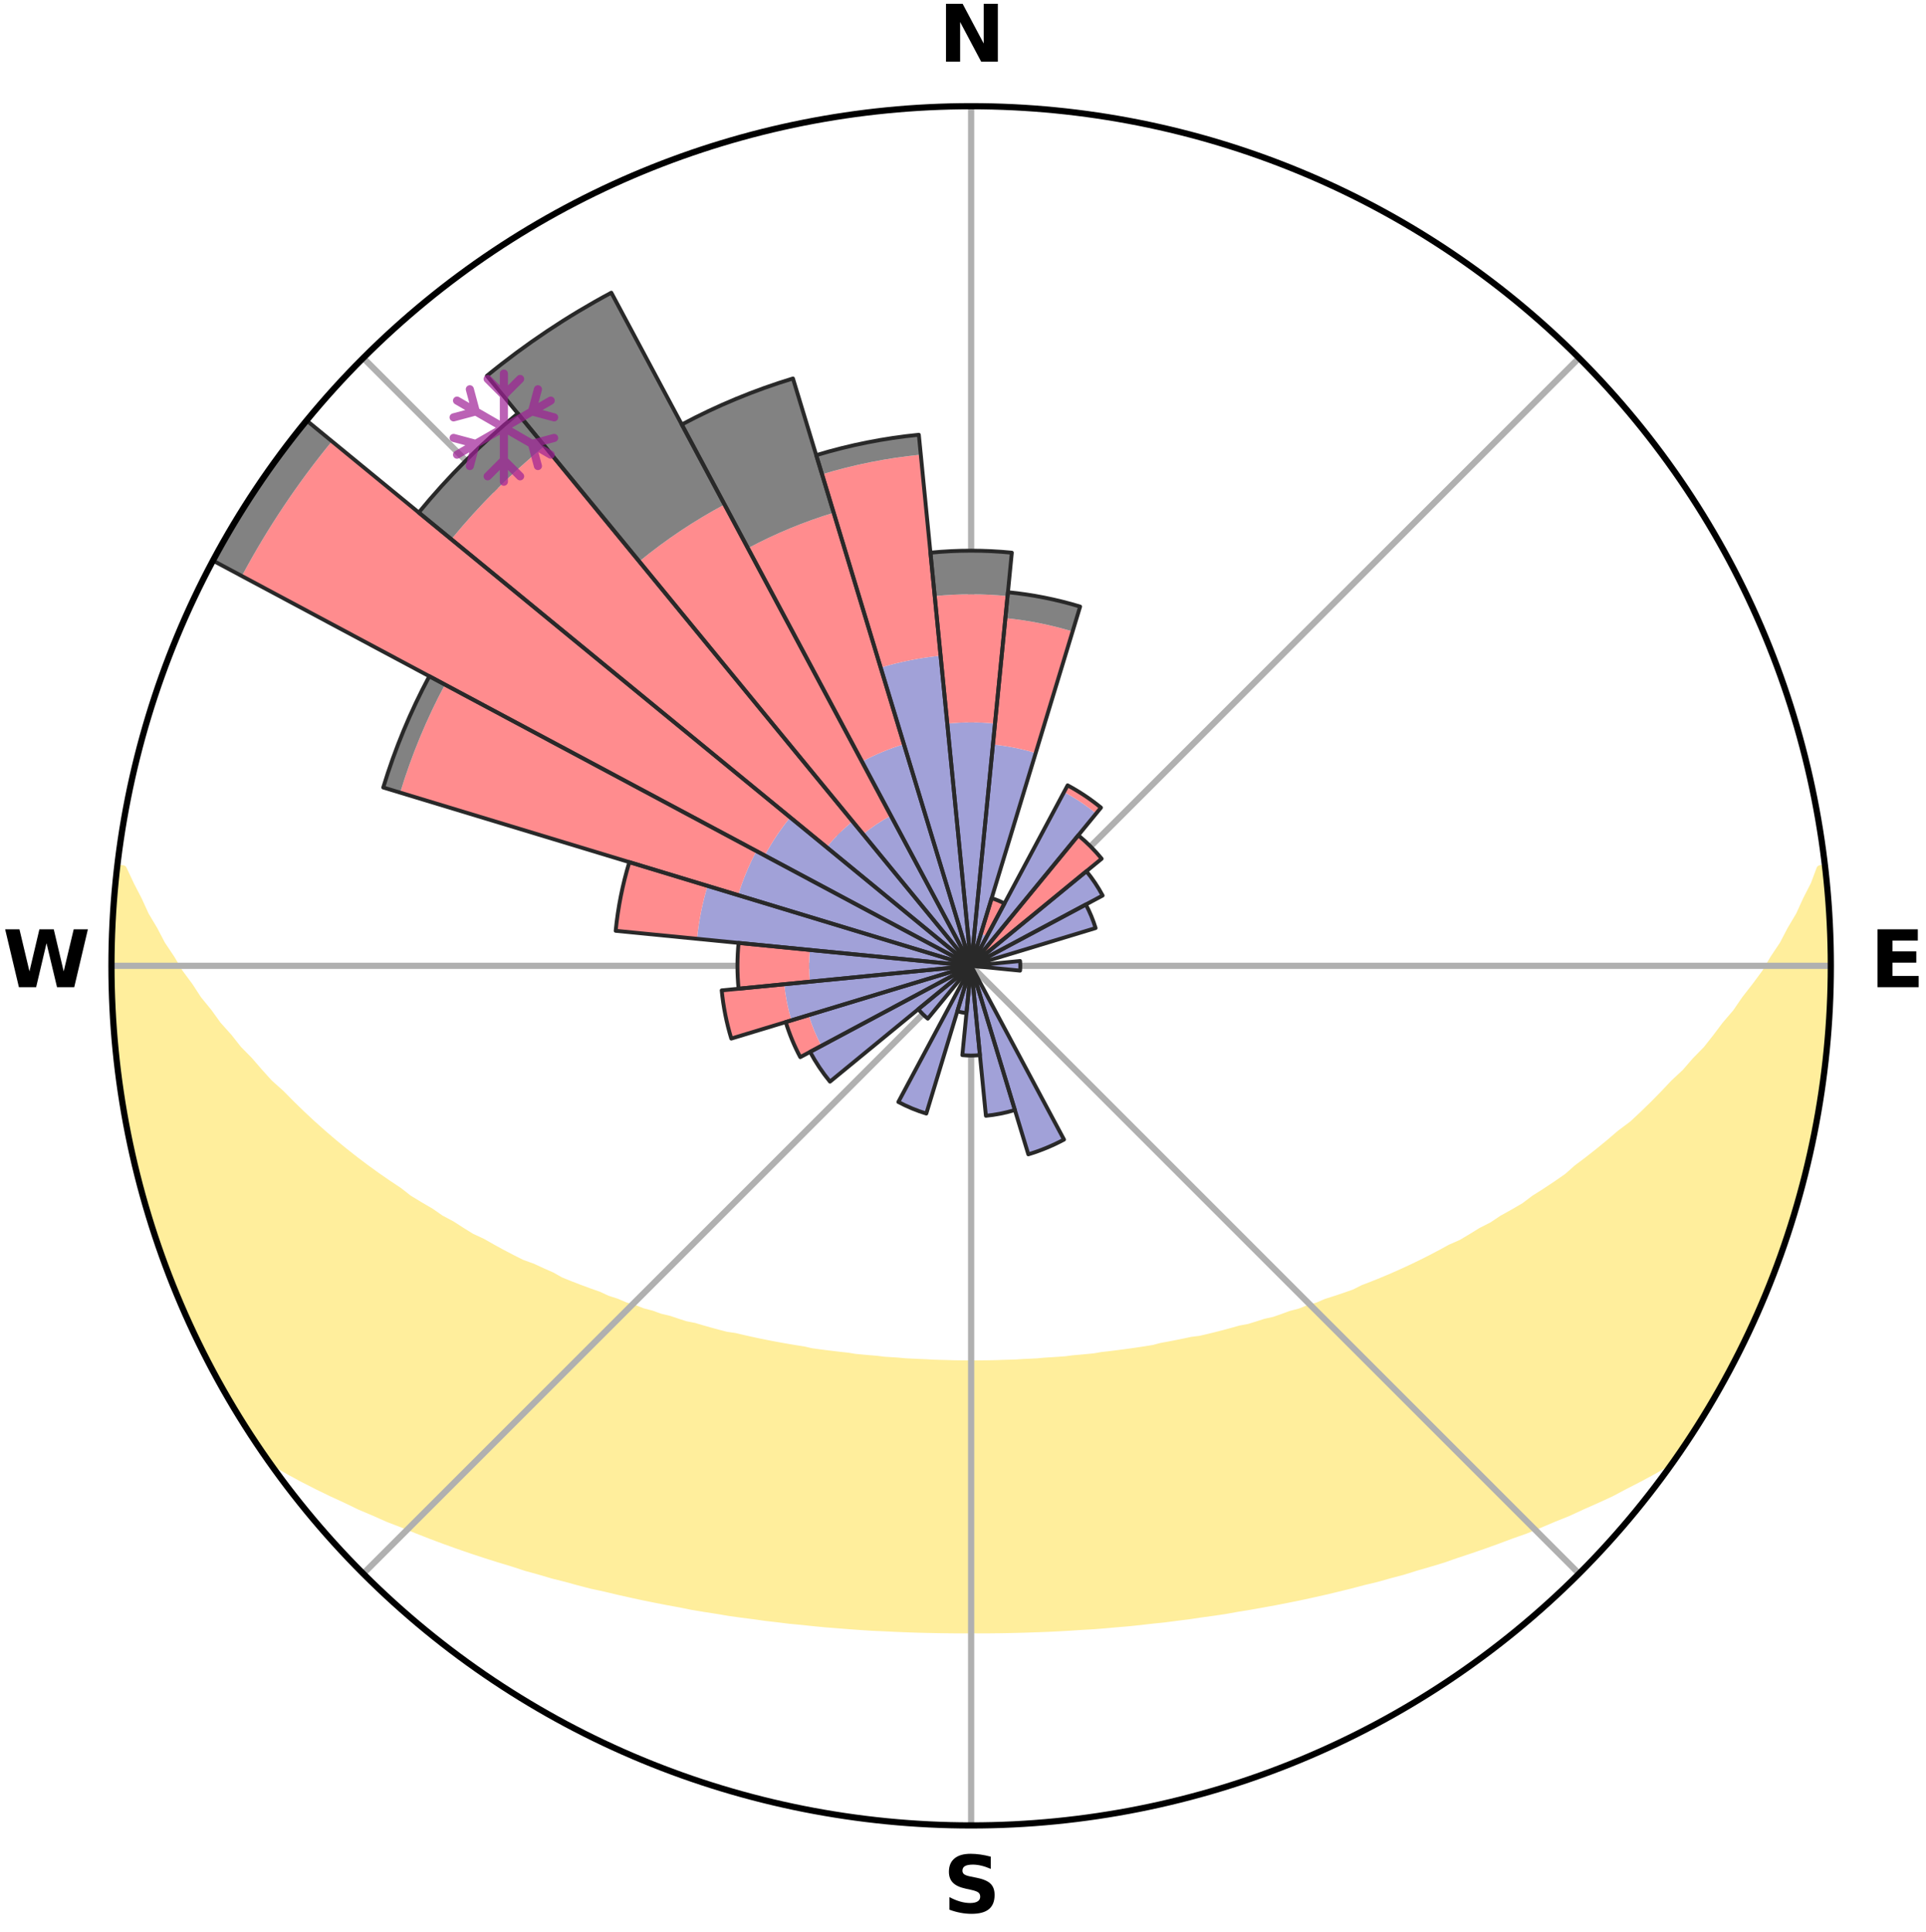 <?xml version="1.0" encoding="utf-8" standalone="no"?>
<!DOCTYPE svg PUBLIC "-//W3C//DTD SVG 1.1//EN"
  "http://www.w3.org/Graphics/SVG/1.1/DTD/svg11.dtd">
<svg xmlns:xlink="http://www.w3.org/1999/xlink" width="248.41pt" height="249.158pt" viewBox="0 0 248.41 249.158" xmlns="http://www.w3.org/2000/svg" version="1.1">
 <title>Ski Rose for Alpe del Nevegal</title>
 <defs>
  <style type="text/css">*{stroke-linejoin: round; stroke-linecap: butt}</style>
 </defs>
 <g id="figure_1">
  <g id="patch_1">
   <path d="M 0 249.158 
L 248.41 249.158 
L 248.41 0 
L 0 0 
z
" style="fill: #ffffff"/>
  </g>
  <g id="axes_1">
   <g id="patch_2">
    <path d="M 236.135 124.579 
C 236.135 110.018 233.267 95.599 227.695 82.147 
C 222.122 68.695 213.955 56.471 203.659 46.175 
C 193.363 35.879 181.139 27.711 167.687 22.139 
C 154.235 16.567 139.815 13.699 125.255 13.699 
C 110.694 13.699 96.275 16.567 82.823 22.139 
C 69.371 27.711 57.147 35.879 46.851 46.175 
C 36.555 56.471 28.387 68.695 22.815 82.147 
C 17.243 95.599 14.375 110.018 14.375 124.579 
C 14.375 139.14 17.243 153.559 22.815 167.011 
C 28.387 180.463 36.555 192.687 46.851 202.983 
C 57.147 213.279 69.371 221.447 82.823 227.019 
C 96.275 232.591 110.694 235.459 125.255 235.459 
C 139.815 235.459 154.235 232.591 167.687 227.019 
C 181.139 221.447 193.363 213.279 203.659 202.983 
C 213.955 192.687 222.122 180.463 227.695 167.011 
C 233.267 153.559 236.135 139.14 236.135 124.579 
M 125.255 124.579 
C 125.255 124.579 125.255 124.579 125.255 124.579 
C 125.255 124.579 125.255 124.579 125.255 124.579 
C 125.255 124.579 125.255 124.579 125.255 124.579 
C 125.255 124.579 125.255 124.579 125.255 124.579 
C 125.255 124.579 125.255 124.579 125.255 124.579 
C 125.255 124.579 125.255 124.579 125.255 124.579 
C 125.255 124.579 125.255 124.579 125.255 124.579 
C 125.255 124.579 125.255 124.579 125.255 124.579 
C 125.255 124.579 125.255 124.579 125.255 124.579 
C 125.255 124.579 125.255 124.579 125.255 124.579 
C 125.255 124.579 125.255 124.579 125.255 124.579 
C 125.255 124.579 125.255 124.579 125.255 124.579 
C 125.255 124.579 125.255 124.579 125.255 124.579 
C 125.255 124.579 125.255 124.579 125.255 124.579 
C 125.255 124.579 125.255 124.579 125.255 124.579 
C 125.255 124.579 125.255 124.579 125.255 124.579 
z
" style="fill: #ffffff"/>
   </g>
   <g id="PolyCollection_1">
    <defs>
     <path id="m923d87c8d5" d="M 235.325 -137.12 
L 234.775 -137.057 
L 234.027 -135.053 
L 233.008 -133.059 
L 232.125 -131.116 
L 230.987 -129.195 
L 230.01 -127.322 
L 228.784 -125.483 
L 227.731 -123.685 
L 226.433 -121.93 
L 225.103 -120.22 
L 223.955 -118.542 
L 222.567 -116.92 
L 221.366 -115.325 
L 220.139 -113.768 
L 218.68 -112.279 
L 217.408 -110.807 
L 215.91 -109.409 
L 214.6 -108.02 
L 213.273 -106.671 
L 211.93 -105.364 
L 210.572 -104.096 
L 209.001 -102.921 
L 207.619 -101.738 
L 206.226 -100.594 
L 204.823 -99.491 
L 203.413 -98.428 
L 202.185 -97.337 
L 200.759 -96.349 
L 199.33 -95.4 
L 197.897 -94.49 
L 196.641 -93.54 
L 195.202 -92.702 
L 193.764 -91.902 
L 192.498 -91.053 
L 191.062 -90.322 
L 189.793 -89.538 
L 188.523 -88.784 
L 187.094 -88.153 
L 185.827 -87.46 
L 184.561 -86.797 
L 183.297 -86.162 
L 182.036 -85.554 
L 180.778 -84.975 
L 179.525 -84.421 
L 178.276 -83.894 
L 177.033 -83.393 
L 175.797 -82.916 
L 174.69 -82.358 
L 173.464 -81.927 
L 172.246 -81.52 
L 171.037 -81.134 
L 169.944 -80.663 
L 168.75 -80.318 
L 167.666 -79.887 
L 166.488 -79.581 
L 165.414 -79.187 
L 164.344 -78.812 
L 163.191 -78.559 
L 162.133 -78.217 
L 161.079 -77.893 
L 159.954 -77.685 
L 158.914 -77.391 
L 157.878 -77.112 
L 156.848 -76.847 
L 155.823 -76.596 
L 154.804 -76.359 
L 153.737 -76.227 
L 152.733 -76.012 
L 151.734 -75.81 
L 150.742 -75.619 
L 149.756 -75.438 
L 148.814 -75.186 
L 147.837 -75.028 
L 146.865 -74.879 
L 145.899 -74.739 
L 144.939 -74.608 
L 143.984 -74.485 
L 143.035 -74.369 
L 142.091 -74.261 
L 141.171 -74.099 
L 140.235 -74.007 
L 139.304 -73.921 
L 138.377 -73.841 
L 137.465 -73.719 
L 136.545 -73.653 
L 135.628 -73.592 
L 134.715 -73.535 
L 133.811 -73.449 
L 132.903 -73.405 
L 131.997 -73.364 
L 131.097 -73.304 
L 130.195 -73.275 
L 129.295 -73.25 
L 128.396 -73.215 
L 127.498 -73.2 
L 126.601 -73.188 
L 125.703 -73.179 
L 124.806 -73.18 
L 123.909 -73.19 
L 123.012 -73.203 
L 122.114 -73.231 
L 121.215 -73.254 
L 120.315 -73.281 
L 119.416 -73.334 
L 118.513 -73.372 
L 117.608 -73.414 
L 116.7 -73.459 
L 115.796 -73.546 
L 114.884 -73.604 
L 113.968 -73.666 
L 113.059 -73.781 
L 112.137 -73.856 
L 111.211 -73.938 
L 110.28 -74.025 
L 109.363 -74.178 
L 108.425 -74.28 
L 107.482 -74.39 
L 106.533 -74.506 
L 105.58 -74.63 
L 104.62 -74.763 
L 103.689 -74.98 
L 102.721 -75.132 
L 101.747 -75.293 
L 100.767 -75.465 
L 99.782 -75.646 
L 98.79 -75.838 
L 97.793 -76.041 
L 96.79 -76.256 
L 95.781 -76.483 
L 94.767 -76.723 
L 93.682 -76.878 
L 92.654 -77.144 
L 91.619 -77.424 
L 90.58 -77.718 
L 89.535 -78.028 
L 88.404 -78.251 
L 87.347 -78.593 
L 86.285 -78.951 
L 85.127 -79.222 
L 84.054 -79.616 
L 82.877 -79.922 
L 81.795 -80.354 
L 80.602 -80.699 
L 79.511 -81.17 
L 78.303 -81.556 
L 77.206 -82.069 
L 75.985 -82.499 
L 74.757 -82.952 
L 73.522 -83.429 
L 72.281 -83.931 
L 71.171 -84.559 
L 69.923 -85.111 
L 68.67 -85.689 
L 67.266 -86.197 
L 66.004 -86.832 
L 64.74 -87.495 
L 63.474 -88.188 
L 62.209 -88.909 
L 60.779 -89.572 
L 59.512 -90.356 
L 58.248 -91.171 
L 56.814 -91.934 
L 55.554 -92.814 
L 54.12 -93.649 
L 52.687 -94.521 
L 51.44 -95.503 
L 50.015 -96.448 
L 48.594 -97.432 
L 47.179 -98.455 
L 45.77 -99.518 
L 44.37 -100.62 
L 42.98 -101.762 
L 41.6 -102.944 
L 40.232 -104.167 
L 38.877 -105.43 
L 37.538 -106.733 
L 36.214 -108.076 
L 34.702 -109.426 
L 33.413 -110.853 
L 32.145 -112.321 
L 30.689 -113.805 
L 29.466 -115.356 
L 28.056 -116.929 
L 26.882 -118.562 
L 25.525 -120.225 
L 24.409 -121.938 
L 23.113 -123.688 
L 22.061 -125.48 
L 20.836 -127.313 
L 19.859 -129.181 
L 18.719 -131.095 
L 17.833 -133.033 
L 16.806 -135.021 
L 15.86 -137.043 
L 15.129 -137.126 
L 15.129 -137.126 
L 14.928 -135.202 
L 14.82 -133.27 
L 14.624 -131.346 
L 14.582 -129.411 
L 14.452 -127.481 
L 14.412 -125.546 
L 14.531 -123.613 
L 14.436 -121.677 
L 14.554 -119.746 
L 14.589 -117.81 
L 14.771 -115.884 
L 14.984 -113.961 
L 15.116 -112.03 
L 15.39 -110.115 
L 15.62 -108.194 
L 16.026 -106.301 
L 16.287 -104.383 
L 16.605 -102.474 
L 17.027 -100.585 
L 17.478 -98.704 
L 17.96 -96.831 
L 18.551 -94.987 
L 19.004 -93.106 
L 19.577 -91.259 
L 20.18 -89.421 
L 20.812 -87.594 
L 21.475 -85.778 
L 22.169 -83.972 
L 22.892 -82.179 
L 23.647 -80.399 
L 24.435 -78.633 
L 25.179 -76.845 
L 26.041 -75.113 
L 26.932 -73.395 
L 27.859 -71.697 
L 28.767 -69.989 
L 29.724 -68.307 
L 30.732 -66.656 
L 31.746 -65.008 
L 32.795 -63.381 
L 33.891 -61.786 
L 35.43 -60.508 
L 37.248 -59.458 
L 39.085 -58.459 
L 40.94 -57.512 
L 42.799 -56.608 
L 44.665 -55.749 
L 46.47 -54.876 
L 48.33 -54.09 
L 50.132 -53.29 
L 51.987 -52.579 
L 53.781 -51.847 
L 55.57 -51.146 
L 57.353 -50.477 
L 59.13 -49.839 
L 60.9 -49.23 
L 62.663 -48.649 
L 64.417 -48.095 
L 66.163 -47.568 
L 67.859 -47.013 
L 69.588 -46.537 
L 71.275 -46.038 
L 72.986 -45.609 
L 74.653 -45.15 
L 76.317 -44.72 
L 78 -44.357 
L 79.644 -43.963 
L 81.284 -43.596 
L 82.913 -43.242 
L 84.538 -42.913 
L 86.151 -42.597 
L 87.76 -42.304 
L 89.342 -41.985 
L 90.934 -41.72 
L 92.52 -41.478 
L 94.085 -41.211 
L 95.655 -40.992 
L 97.221 -40.794 
L 98.768 -40.575 
L 100.319 -40.397 
L 101.856 -40.207 
L 103.397 -40.062 
L 104.925 -39.9 
L 106.449 -39.751 
L 107.973 -39.634 
L 109.489 -39.512 
L 111.001 -39.402 
L 112.511 -39.305 
L 114.02 -39.239 
L 115.523 -39.166 
L 117.025 -39.104 
L 118.524 -39.054 
L 120.022 -39.02 
L 121.518 -38.992 
L 123.013 -38.976 
L 124.508 -38.971 
L 126.002 -38.974 
L 127.496 -38.974 
L 128.992 -38.99 
L 130.488 -39.017 
L 131.986 -39.055 
L 133.485 -39.106 
L 134.987 -39.16 
L 136.491 -39.233 
L 137.997 -39.318 
L 139.506 -39.416 
L 141.023 -39.502 
L 142.539 -39.624 
L 144.059 -39.76 
L 145.587 -39.888 
L 147.116 -40.05 
L 148.648 -40.226 
L 150.195 -40.383 
L 151.737 -40.588 
L 153.294 -40.78 
L 154.847 -41.015 
L 156.419 -41.227 
L 157.996 -41.461 
L 159.566 -41.745 
L 161.16 -42.003 
L 162.758 -42.286 
L 164.368 -42.577 
L 165.982 -42.894 
L 167.607 -43.221 
L 169.236 -43.575 
L 170.877 -43.942 
L 172.522 -44.336 
L 174.178 -44.743 
L 175.837 -45.18 
L 177.539 -45.587 
L 179.218 -46.062 
L 180.938 -46.514 
L 182.628 -47.044 
L 184.365 -47.545 
L 186.111 -48.072 
L 187.826 -48.675 
L 189.587 -49.256 
L 191.356 -49.865 
L 193.132 -50.504 
L 194.915 -51.173 
L 196.752 -51.823 
L 198.547 -52.555 
L 200.345 -53.321 
L 202.206 -54.066 
L 204.01 -54.902 
L 205.872 -55.726 
L 207.739 -56.584 
L 209.538 -57.537 
L 211.388 -58.487 
L 213.229 -59.481 
L 215.043 -60.533 
L 216.626 -61.781 
L 217.694 -63.395 
L 218.77 -65.004 
L 219.782 -66.653 
L 220.787 -68.306 
L 221.719 -70.002 
L 222.681 -71.681 
L 223.49 -73.441 
L 224.357 -75.168 
L 225.323 -76.849 
L 226.091 -78.625 
L 226.919 -80.374 
L 227.677 -82.155 
L 228.341 -83.972 
L 229.057 -85.769 
L 229.727 -87.584 
L 230.35 -89.415 
L 230.993 -91.24 
L 231.516 -93.103 
L 231.994 -94.978 
L 232.598 -96.818 
L 232.987 -98.715 
L 233.465 -100.59 
L 233.908 -102.473 
L 234.211 -104.385 
L 234.61 -106.279 
L 234.79 -108.209 
L 235.108 -110.117 
L 235.366 -112.034 
L 235.609 -113.953 
L 235.631 -115.892 
L 235.798 -117.818 
L 235.914 -119.748 
L 236.008 -121.679 
L 236.067 -123.612 
L 236.091 -125.546 
L 236.069 -127.481 
L 236.024 -129.415 
L 235.764 -131.338 
L 235.654 -133.268 
L 235.512 -135.196 
L 235.325 -137.12 
z
" style="stroke: #ffee9c"/>
    </defs>
    <g clip-path="url(#pf684552525)">
     <use xlink:href="#m923d87c8d5" x="0" y="249.158" style="fill: #ffee9c; stroke: #ffee9c"/>
    </g>
   </g>
   <g id="matplotlib.axis_1">
    <g id="xtick_1">
     <g id="line2d_1">
      <path d="M 125.255 124.579 
L 125.255 13.699 
" clip-path="url(#pf684552525)" style="fill: none; stroke: #b0b0b0; stroke-width: 0.8; stroke-linecap: square"/>
     </g>
     <g id="text_1">
      <!-- N -->
      <g transform="translate(121.07 7.958) scale(0.1 -0.1)">
       <defs>
        <path id="DejaVuSans-Bold-4e" d="M 588 4666 
L 1931 4666 
L 3628 1466 
L 3628 4666 
L 4769 4666 
L 4769 0 
L 3425 0 
L 1728 3200 
L 1728 0 
L 588 0 
L 588 4666 
z
" transform="scale(0.016)"/>
       </defs>
       <use xlink:href="#DejaVuSans-Bold-4e"/>
      </g>
     </g>
    </g>
    <g id="xtick_2">
     <g id="line2d_2">
      <path d="M 125.255 124.579 
L 203.659 46.175 
" clip-path="url(#pf684552525)" style="fill: none; stroke: #b0b0b0; stroke-width: 0.8; stroke-linecap: square"/>
     </g>
    </g>
    <g id="xtick_3">
     <g id="line2d_3">
      <path d="M 125.255 124.579 
L 236.135 124.579 
" clip-path="url(#pf684552525)" style="fill: none; stroke: #b0b0b0; stroke-width: 0.8; stroke-linecap: square"/>
     </g>
     <g id="text_2">
      <!-- E -->
      <g transform="translate(241.219 127.338) scale(0.1 -0.1)">
       <defs>
        <path id="DejaVuSans-Bold-45" d="M 588 4666 
L 3834 4666 
L 3834 3756 
L 1791 3756 
L 1791 2888 
L 3713 2888 
L 3713 1978 
L 1791 1978 
L 1791 909 
L 3903 909 
L 3903 0 
L 588 0 
L 588 4666 
z
" transform="scale(0.016)"/>
       </defs>
       <use xlink:href="#DejaVuSans-Bold-45"/>
      </g>
     </g>
    </g>
    <g id="xtick_4">
     <g id="line2d_4">
      <path d="M 125.255 124.579 
L 203.659 202.983 
" clip-path="url(#pf684552525)" style="fill: none; stroke: #b0b0b0; stroke-width: 0.8; stroke-linecap: square"/>
     </g>
    </g>
    <g id="xtick_5">
     <g id="line2d_5">
      <path d="M 125.255 124.579 
L 125.255 235.459 
" clip-path="url(#pf684552525)" style="fill: none; stroke: #b0b0b0; stroke-width: 0.8; stroke-linecap: square"/>
     </g>
     <g id="text_3">
      <!-- S -->
      <g transform="translate(121.654 246.718) scale(0.1 -0.1)">
       <defs>
        <path id="DejaVuSans-Bold-53" d="M 3834 4519 
L 3834 3531 
Q 3450 3703 3084 3790 
Q 2719 3878 2394 3878 
Q 1963 3878 1756 3759 
Q 1550 3641 1550 3391 
Q 1550 3203 1689 3098 
Q 1828 2994 2194 2919 
L 2706 2816 
Q 3484 2659 3812 2340 
Q 4141 2022 4141 1434 
Q 4141 663 3683 286 
Q 3225 -91 2284 -91 
Q 1841 -91 1394 -6 
Q 947 78 500 244 
L 500 1259 
Q 947 1022 1364 901 
Q 1781 781 2169 781 
Q 2563 781 2772 912 
Q 2981 1044 2981 1288 
Q 2981 1506 2839 1625 
Q 2697 1744 2272 1838 
L 1806 1941 
Q 1106 2091 782 2419 
Q 459 2747 459 3303 
Q 459 4000 909 4375 
Q 1359 4750 2203 4750 
Q 2588 4750 2994 4692 
Q 3400 4634 3834 4519 
z
" transform="scale(0.016)"/>
       </defs>
       <use xlink:href="#DejaVuSans-Bold-53"/>
      </g>
     </g>
    </g>
    <g id="xtick_6">
     <g id="line2d_6">
      <path d="M 125.255 124.579 
L 46.851 202.983 
" clip-path="url(#pf684552525)" style="fill: none; stroke: #b0b0b0; stroke-width: 0.8; stroke-linecap: square"/>
     </g>
    </g>
    <g id="xtick_7">
     <g id="line2d_7">
      <path d="M 125.255 124.579 
L 14.375 124.579 
" clip-path="url(#pf684552525)" style="fill: none; stroke: #b0b0b0; stroke-width: 0.8; stroke-linecap: square"/>
     </g>
     <g id="text_4">
      <!-- W -->
      <g transform="translate(0.36 127.338) scale(0.1 -0.1)">
       <defs>
        <path id="DejaVuSans-Bold-57" d="M 191 4666 
L 1344 4666 
L 2150 1275 
L 2950 4666 
L 4109 4666 
L 4909 1275 
L 5716 4666 
L 6859 4666 
L 5759 0 
L 4372 0 
L 3525 3547 
L 2688 0 
L 1300 0 
L 191 4666 
z
" transform="scale(0.016)"/>
       </defs>
       <use xlink:href="#DejaVuSans-Bold-57"/>
      </g>
     </g>
    </g>
    <g id="xtick_8">
     <g id="line2d_8">
      <path d="M 125.255 124.579 
L 46.851 46.175 
" clip-path="url(#pf684552525)" style="fill: none; stroke: #b0b0b0; stroke-width: 0.8; stroke-linecap: square"/>
     </g>
    </g>
   </g>
   <g id="matplotlib.axis_2"/>
   <g id="patch_3">
    <path d="M 125.255 124.579 
C 125.255 124.579 125.255 124.579 125.255 124.579 
C 125.255 124.579 125.255 124.579 125.255 124.579 
L 125.255 124.579 
C 125.255 124.579 125.255 124.579 125.255 124.579 
C 125.255 124.579 125.255 124.579 125.255 124.579 
z
" clip-path="url(#pf684552525)" style="fill: #d9d9d9"/>
   </g>
   <g id="patch_4">
    <path d="M 125.255 124.579 
C 125.255 124.579 125.255 124.579 125.255 124.579 
C 125.255 124.579 125.255 124.579 125.255 124.579 
L 125.255 124.579 
C 125.255 124.579 125.255 124.579 125.255 124.579 
C 125.255 124.579 125.255 124.579 125.255 124.579 
z
" clip-path="url(#pf684552525)" style="fill: #d9d9d9"/>
   </g>
   <g id="patch_5">
    <path d="M 125.255 124.579 
C 125.255 124.579 125.255 124.579 125.255 124.579 
C 125.255 124.579 125.255 124.579 125.255 124.579 
L 125.255 124.579 
C 125.255 124.579 125.255 124.579 125.255 124.579 
C 125.255 124.579 125.255 124.579 125.255 124.579 
z
" clip-path="url(#pf684552525)" style="fill: #d9d9d9"/>
   </g>
   <g id="patch_6">
    <path d="M 125.255 124.579 
C 125.255 124.579 125.255 124.579 125.255 124.579 
C 125.255 124.579 125.255 124.579 125.255 124.579 
L 125.255 124.579 
C 125.255 124.579 125.255 124.579 125.255 124.579 
C 125.255 124.579 125.255 124.579 125.255 124.579 
z
" clip-path="url(#pf684552525)" style="fill: #d9d9d9"/>
   </g>
   <g id="patch_7">
    <path d="M 125.255 124.579 
C 125.255 124.579 125.255 124.579 125.255 124.579 
C 125.255 124.579 125.255 124.579 125.255 124.579 
L 125.255 124.579 
C 125.255 124.579 125.255 124.579 125.255 124.579 
C 125.255 124.579 125.255 124.579 125.255 124.579 
z
" clip-path="url(#pf684552525)" style="fill: #d9d9d9"/>
   </g>
   <g id="patch_8">
    <path d="M 125.255 124.579 
C 125.255 124.579 125.255 124.579 125.255 124.579 
C 125.255 124.579 125.255 124.579 125.255 124.579 
L 125.255 124.579 
C 125.255 124.579 125.255 124.579 125.255 124.579 
C 125.255 124.579 125.255 124.579 125.255 124.579 
z
" clip-path="url(#pf684552525)" style="fill: #d9d9d9"/>
   </g>
   <g id="patch_9">
    <path d="M 125.255 124.579 
C 125.255 124.579 125.255 124.579 125.255 124.579 
C 125.255 124.579 125.255 124.579 125.255 124.579 
L 125.255 124.579 
C 125.255 124.579 125.255 124.579 125.255 124.579 
C 125.255 124.579 125.255 124.579 125.255 124.579 
z
" clip-path="url(#pf684552525)" style="fill: #d9d9d9"/>
   </g>
   <g id="patch_10">
    <path d="M 125.255 124.579 
C 125.255 124.579 125.255 124.579 125.255 124.579 
C 125.255 124.579 125.255 124.579 125.255 124.579 
L 125.255 124.579 
C 125.255 124.579 125.255 124.579 125.255 124.579 
C 125.255 124.579 125.255 124.579 125.255 124.579 
z
" clip-path="url(#pf684552525)" style="fill: #d9d9d9"/>
   </g>
   <g id="patch_11">
    <path d="M 125.255 124.579 
C 125.255 124.579 125.255 124.579 125.255 124.579 
C 125.255 124.579 125.255 124.579 125.255 124.579 
L 125.255 124.579 
C 125.255 124.579 125.255 124.579 125.255 124.579 
C 125.255 124.579 125.255 124.579 125.255 124.579 
z
" clip-path="url(#pf684552525)" style="fill: #d9d9d9"/>
   </g>
   <g id="patch_12">
    <path d="M 125.255 124.579 
C 125.255 124.579 125.255 124.579 125.255 124.579 
C 125.255 124.579 125.255 124.579 125.255 124.579 
L 125.255 124.579 
C 125.255 124.579 125.255 124.579 125.255 124.579 
C 125.255 124.579 125.255 124.579 125.255 124.579 
z
" clip-path="url(#pf684552525)" style="fill: #d9d9d9"/>
   </g>
   <g id="patch_13">
    <path d="M 125.255 124.579 
C 125.255 124.579 125.255 124.579 125.255 124.579 
C 125.255 124.579 125.255 124.579 125.255 124.579 
L 125.255 124.579 
C 125.255 124.579 125.255 124.579 125.255 124.579 
C 125.255 124.579 125.255 124.579 125.255 124.579 
z
" clip-path="url(#pf684552525)" style="fill: #d9d9d9"/>
   </g>
   <g id="patch_14">
    <path d="M 125.255 124.579 
C 125.255 124.579 125.255 124.579 125.255 124.579 
C 125.255 124.579 125.255 124.579 125.255 124.579 
L 125.255 124.579 
C 125.255 124.579 125.255 124.579 125.255 124.579 
C 125.255 124.579 125.255 124.579 125.255 124.579 
z
" clip-path="url(#pf684552525)" style="fill: #d9d9d9"/>
   </g>
   <g id="patch_15">
    <path d="M 125.255 124.579 
C 125.255 124.579 125.255 124.579 125.255 124.579 
C 125.255 124.579 125.255 124.579 125.255 124.579 
L 125.255 124.579 
C 125.255 124.579 125.255 124.579 125.255 124.579 
C 125.255 124.579 125.255 124.579 125.255 124.579 
z
" clip-path="url(#pf684552525)" style="fill: #d9d9d9"/>
   </g>
   <g id="patch_16">
    <path d="M 125.255 124.579 
C 125.255 124.579 125.255 124.579 125.255 124.579 
C 125.255 124.579 125.255 124.579 125.255 124.579 
L 125.255 124.579 
C 125.255 124.579 125.255 124.579 125.255 124.579 
C 125.255 124.579 125.255 124.579 125.255 124.579 
z
" clip-path="url(#pf684552525)" style="fill: #d9d9d9"/>
   </g>
   <g id="patch_17">
    <path d="M 125.255 124.579 
C 125.255 124.579 125.255 124.579 125.255 124.579 
C 125.255 124.579 125.255 124.579 125.255 124.579 
L 125.255 124.579 
C 125.255 124.579 125.255 124.579 125.255 124.579 
C 125.255 124.579 125.255 124.579 125.255 124.579 
z
" clip-path="url(#pf684552525)" style="fill: #d9d9d9"/>
   </g>
   <g id="patch_18">
    <path d="M 125.255 124.579 
C 125.255 124.579 125.255 124.579 125.255 124.579 
C 125.255 124.579 125.255 124.579 125.255 124.579 
L 125.255 124.579 
C 125.255 124.579 125.255 124.579 125.255 124.579 
C 125.255 124.579 125.255 124.579 125.255 124.579 
z
" clip-path="url(#pf684552525)" style="fill: #d9d9d9"/>
   </g>
   <g id="patch_19">
    <path d="M 125.255 124.579 
C 125.255 124.579 125.255 124.579 125.255 124.579 
C 125.255 124.579 125.255 124.579 125.255 124.579 
L 125.255 124.579 
C 125.255 124.579 125.255 124.579 125.255 124.579 
C 125.255 124.579 125.255 124.579 125.255 124.579 
z
" clip-path="url(#pf684552525)" style="fill: #d9d9d9"/>
   </g>
   <g id="patch_20">
    <path d="M 125.255 124.579 
C 125.255 124.579 125.255 124.579 125.255 124.579 
C 125.255 124.579 125.255 124.579 125.255 124.579 
L 125.255 124.579 
C 125.255 124.579 125.255 124.579 125.255 124.579 
C 125.255 124.579 125.255 124.579 125.255 124.579 
z
" clip-path="url(#pf684552525)" style="fill: #d9d9d9"/>
   </g>
   <g id="patch_21">
    <path d="M 125.255 124.579 
C 125.255 124.579 125.255 124.579 125.255 124.579 
C 125.255 124.579 125.255 124.579 125.255 124.579 
L 125.255 124.579 
C 125.255 124.579 125.255 124.579 125.255 124.579 
C 125.255 124.579 125.255 124.579 125.255 124.579 
z
" clip-path="url(#pf684552525)" style="fill: #d9d9d9"/>
   </g>
   <g id="patch_22">
    <path d="M 125.255 124.579 
C 125.255 124.579 125.255 124.579 125.255 124.579 
C 125.255 124.579 125.255 124.579 125.255 124.579 
L 125.255 124.579 
C 125.255 124.579 125.255 124.579 125.255 124.579 
C 125.255 124.579 125.255 124.579 125.255 124.579 
z
" clip-path="url(#pf684552525)" style="fill: #d9d9d9"/>
   </g>
   <g id="patch_23">
    <path d="M 125.255 124.579 
C 125.255 124.579 125.255 124.579 125.255 124.579 
C 125.255 124.579 125.255 124.579 125.255 124.579 
L 125.255 124.579 
C 125.255 124.579 125.255 124.579 125.255 124.579 
C 125.255 124.579 125.255 124.579 125.255 124.579 
z
" clip-path="url(#pf684552525)" style="fill: #d9d9d9"/>
   </g>
   <g id="patch_24">
    <path d="M 125.255 124.579 
C 125.255 124.579 125.255 124.579 125.255 124.579 
C 125.255 124.579 125.255 124.579 125.255 124.579 
L 125.255 124.579 
C 125.255 124.579 125.255 124.579 125.255 124.579 
C 125.255 124.579 125.255 124.579 125.255 124.579 
z
" clip-path="url(#pf684552525)" style="fill: #d9d9d9"/>
   </g>
   <g id="patch_25">
    <path d="M 125.255 124.579 
C 125.255 124.579 125.255 124.579 125.255 124.579 
C 125.255 124.579 125.255 124.579 125.255 124.579 
L 125.255 124.579 
C 125.255 124.579 125.255 124.579 125.255 124.579 
C 125.255 124.579 125.255 124.579 125.255 124.579 
z
" clip-path="url(#pf684552525)" style="fill: #d9d9d9"/>
   </g>
   <g id="patch_26">
    <path d="M 125.255 124.579 
C 125.255 124.579 125.255 124.579 125.255 124.579 
C 125.255 124.579 125.255 124.579 125.255 124.579 
L 125.255 124.579 
C 125.255 124.579 125.255 124.579 125.255 124.579 
C 125.255 124.579 125.255 124.579 125.255 124.579 
z
" clip-path="url(#pf684552525)" style="fill: #d9d9d9"/>
   </g>
   <g id="patch_27">
    <path d="M 125.255 124.579 
C 125.255 124.579 125.255 124.579 125.255 124.579 
C 125.255 124.579 125.255 124.579 125.255 124.579 
L 125.255 124.579 
C 125.255 124.579 125.255 124.579 125.255 124.579 
C 125.255 124.579 125.255 124.579 125.255 124.579 
z
" clip-path="url(#pf684552525)" style="fill: #d9d9d9"/>
   </g>
   <g id="patch_28">
    <path d="M 125.255 124.579 
C 125.255 124.579 125.255 124.579 125.255 124.579 
C 125.255 124.579 125.255 124.579 125.255 124.579 
L 125.255 124.579 
C 125.255 124.579 125.255 124.579 125.255 124.579 
C 125.255 124.579 125.255 124.579 125.255 124.579 
z
" clip-path="url(#pf684552525)" style="fill: #d9d9d9"/>
   </g>
   <g id="patch_29">
    <path d="M 125.255 124.579 
C 125.255 124.579 125.255 124.579 125.255 124.579 
C 125.255 124.579 125.255 124.579 125.255 124.579 
L 125.255 124.579 
C 125.255 124.579 125.255 124.579 125.255 124.579 
C 125.255 124.579 125.255 124.579 125.255 124.579 
z
" clip-path="url(#pf684552525)" style="fill: #d9d9d9"/>
   </g>
   <g id="patch_30">
    <path d="M 125.255 124.579 
C 125.255 124.579 125.255 124.579 125.255 124.579 
C 125.255 124.579 125.255 124.579 125.255 124.579 
L 125.255 124.579 
C 125.255 124.579 125.255 124.579 125.255 124.579 
C 125.255 124.579 125.255 124.579 125.255 124.579 
z
" clip-path="url(#pf684552525)" style="fill: #d9d9d9"/>
   </g>
   <g id="patch_31">
    <path d="M 125.255 124.579 
C 125.255 124.579 125.255 124.579 125.255 124.579 
C 125.255 124.579 125.255 124.579 125.255 124.579 
L 125.255 124.579 
C 125.255 124.579 125.255 124.579 125.255 124.579 
C 125.255 124.579 125.255 124.579 125.255 124.579 
z
" clip-path="url(#pf684552525)" style="fill: #d9d9d9"/>
   </g>
   <g id="patch_32">
    <path d="M 125.255 124.579 
C 125.255 124.579 125.255 124.579 125.255 124.579 
C 125.255 124.579 125.255 124.579 125.255 124.579 
L 125.255 124.579 
C 125.255 124.579 125.255 124.579 125.255 124.579 
C 125.255 124.579 125.255 124.579 125.255 124.579 
z
" clip-path="url(#pf684552525)" style="fill: #d9d9d9"/>
   </g>
   <g id="patch_33">
    <path d="M 125.255 124.579 
C 125.255 124.579 125.255 124.579 125.255 124.579 
C 125.255 124.579 125.255 124.579 125.255 124.579 
L 125.255 124.579 
C 125.255 124.579 125.255 124.579 125.255 124.579 
C 125.255 124.579 125.255 124.579 125.255 124.579 
z
" clip-path="url(#pf684552525)" style="fill: #d9d9d9"/>
   </g>
   <g id="patch_34">
    <path d="M 125.255 124.579 
C 125.255 124.579 125.255 124.579 125.255 124.579 
C 125.255 124.579 125.255 124.579 125.255 124.579 
L 125.255 124.579 
C 125.255 124.579 125.255 124.579 125.255 124.579 
C 125.255 124.579 125.255 124.579 125.255 124.579 
z
" clip-path="url(#pf684552525)" style="fill: #d9d9d9"/>
   </g>
   <g id="patch_35">
    <path d="M 125.255 124.579 
C 125.255 124.579 125.255 124.579 125.255 124.579 
C 125.255 124.579 125.255 124.579 125.255 124.579 
L 128.333 93.328 
C 127.31 93.227 126.283 93.176 125.255 93.176 
C 124.227 93.176 123.2 93.227 122.177 93.328 
z
" clip-path="url(#pf684552525)" style="fill: #a1a1d8"/>
   </g>
   <g id="patch_36">
    <path d="M 125.255 124.579 
C 125.255 124.579 125.255 124.579 125.255 124.579 
C 125.255 124.579 125.255 124.579 125.255 124.579 
L 133.581 97.132 
C 132.682 96.86 131.771 96.631 130.85 96.448 
C 129.93 96.265 129 96.127 128.066 96.035 
z
" clip-path="url(#pf684552525)" style="fill: #a1a1d8"/>
   </g>
   <g id="patch_37">
    <path d="M 125.255 124.579 
C 125.255 124.579 125.255 124.579 125.255 124.579 
C 125.255 124.579 125.255 124.579 125.255 124.579 
L 127.296 120.759 
C 127.171 120.693 127.043 120.632 126.912 120.578 
C 126.781 120.523 126.648 120.476 126.512 120.435 
z
" clip-path="url(#pf684552525)" style="fill: #a1a1d8"/>
   </g>
   <g id="patch_38">
    <path d="M 125.255 124.579 
C 125.255 124.579 125.255 124.579 125.255 124.579 
C 125.255 124.579 125.255 124.579 125.255 124.579 
L 141.376 104.935 
C 140.733 104.407 140.065 103.911 139.373 103.449 
C 138.682 102.987 137.968 102.559 137.234 102.167 
z
" clip-path="url(#pf684552525)" style="fill: #a1a1d8"/>
   </g>
   <g id="patch_39">
    <path d="M 125.255 124.579 
C 125.255 124.579 125.255 124.579 125.255 124.579 
C 125.255 124.579 125.255 124.579 125.255 124.579 
L 125.255 124.579 
C 125.255 124.579 125.255 124.579 125.255 124.579 
C 125.255 124.579 125.255 124.579 125.255 124.579 
z
" clip-path="url(#pf684552525)" style="fill: #a1a1d8"/>
   </g>
   <g id="patch_40">
    <path d="M 125.255 124.579 
C 125.255 124.579 125.255 124.579 125.255 124.579 
C 125.255 124.579 125.255 124.579 125.255 124.579 
L 142.214 115.514 
C 141.918 114.959 141.594 114.419 141.244 113.895 
C 140.894 113.372 140.519 112.866 140.12 112.38 
z
" clip-path="url(#pf684552525)" style="fill: #a1a1d8"/>
   </g>
   <g id="patch_41">
    <path d="M 125.255 124.579 
C 125.255 124.579 125.255 124.579 125.255 124.579 
C 125.255 124.579 125.255 124.579 125.255 124.579 
L 141.307 119.71 
C 141.147 119.184 140.962 118.667 140.752 118.16 
C 140.542 117.653 140.307 117.156 140.048 116.672 
z
" clip-path="url(#pf684552525)" style="fill: #a1a1d8"/>
   </g>
   <g id="patch_42">
    <path d="M 125.255 124.579 
C 125.255 124.579 125.255 124.579 125.255 124.579 
C 125.255 124.579 125.255 124.579 125.255 124.579 
L 125.255 124.579 
C 125.255 124.579 125.255 124.579 125.255 124.579 
C 125.255 124.579 125.255 124.579 125.255 124.579 
z
" clip-path="url(#pf684552525)" style="fill: #a1a1d8"/>
   </g>
   <g id="patch_43">
    <path d="M 125.255 124.579 
C 125.255 124.579 125.255 124.579 125.255 124.579 
C 125.255 124.579 125.255 124.579 125.255 124.579 
L 131.564 125.2 
C 131.585 124.994 131.595 124.787 131.595 124.579 
C 131.595 124.372 131.585 124.164 131.564 123.958 
z
" clip-path="url(#pf684552525)" style="fill: #a1a1d8"/>
   </g>
   <g id="patch_44">
    <path d="M 125.255 124.579 
C 125.255 124.579 125.255 124.579 125.255 124.579 
C 125.255 124.579 125.255 124.579 125.255 124.579 
L 125.255 124.579 
C 125.255 124.579 125.255 124.579 125.255 124.579 
C 125.255 124.579 125.255 124.579 125.255 124.579 
z
" clip-path="url(#pf684552525)" style="fill: #a1a1d8"/>
   </g>
   <g id="patch_45">
    <path d="M 125.255 124.579 
C 125.255 124.579 125.255 124.579 125.255 124.579 
C 125.255 124.579 125.255 124.579 125.255 124.579 
L 125.255 124.579 
C 125.255 124.579 125.255 124.579 125.255 124.579 
C 125.255 124.579 125.255 124.579 125.255 124.579 
z
" clip-path="url(#pf684552525)" style="fill: #a1a1d8"/>
   </g>
   <g id="patch_46">
    <path d="M 125.255 124.579 
C 125.255 124.579 125.255 124.579 125.255 124.579 
C 125.255 124.579 125.255 124.579 125.255 124.579 
L 125.255 124.579 
C 125.255 124.579 125.255 124.579 125.255 124.579 
C 125.255 124.579 125.255 124.579 125.255 124.579 
z
" clip-path="url(#pf684552525)" style="fill: #a1a1d8"/>
   </g>
   <g id="patch_47">
    <path d="M 125.255 124.579 
C 125.255 124.579 125.255 124.579 125.255 124.579 
C 125.255 124.579 125.255 124.579 125.255 124.579 
L 125.255 124.579 
C 125.255 124.579 125.255 124.579 125.255 124.579 
C 125.255 124.579 125.255 124.579 125.255 124.579 
z
" clip-path="url(#pf684552525)" style="fill: #a1a1d8"/>
   </g>
   <g id="patch_48">
    <path d="M 125.255 124.579 
C 125.255 124.579 125.255 124.579 125.255 124.579 
C 125.255 124.579 125.255 124.579 125.255 124.579 
L 125.255 124.579 
C 125.255 124.579 125.255 124.579 125.255 124.579 
C 125.255 124.579 125.255 124.579 125.255 124.579 
z
" clip-path="url(#pf684552525)" style="fill: #a1a1d8"/>
   </g>
   <g id="patch_49">
    <path d="M 125.255 124.579 
C 125.255 124.579 125.255 124.579 125.255 124.579 
C 125.255 124.579 125.255 124.579 125.255 124.579 
L 132.632 148.897 
C 133.428 148.656 134.211 148.376 134.98 148.057 
C 135.748 147.739 136.501 147.383 137.234 146.991 
z
" clip-path="url(#pf684552525)" style="fill: #a1a1d8"/>
   </g>
   <g id="patch_50">
    <path d="M 125.255 124.579 
C 125.255 124.579 125.255 124.579 125.255 124.579 
C 125.255 124.579 125.255 124.579 125.255 124.579 
L 127.16 143.923 
C 127.793 143.861 128.423 143.768 129.047 143.644 
C 129.671 143.519 130.289 143.365 130.897 143.18 
z
" clip-path="url(#pf684552525)" style="fill: #a1a1d8"/>
   </g>
   <g id="patch_51">
    <path d="M 125.255 124.579 
C 125.255 124.579 125.255 124.579 125.255 124.579 
C 125.255 124.579 125.255 124.579 125.255 124.579 
L 124.12 136.098 
C 124.497 136.136 124.876 136.154 125.255 136.154 
C 125.634 136.154 126.012 136.136 126.389 136.098 
z
" clip-path="url(#pf684552525)" style="fill: #a1a1d8"/>
   </g>
   <g id="patch_52">
    <path d="M 125.255 124.579 
C 125.255 124.579 125.255 124.579 125.255 124.579 
C 125.255 124.579 125.255 124.579 125.255 124.579 
L 123.477 130.44 
C 123.669 130.499 123.863 130.547 124.06 130.586 
C 124.257 130.625 124.455 130.655 124.654 130.675 
z
" clip-path="url(#pf684552525)" style="fill: #a1a1d8"/>
   </g>
   <g id="patch_53">
    <path d="M 125.255 124.579 
C 125.255 124.579 125.255 124.579 125.255 124.579 
C 125.255 124.579 125.255 124.579 125.255 124.579 
L 115.867 142.142 
C 116.442 142.449 117.032 142.728 117.634 142.978 
C 118.236 143.227 118.85 143.447 119.474 143.636 
z
" clip-path="url(#pf684552525)" style="fill: #a1a1d8"/>
   </g>
   <g id="patch_54">
    <path d="M 125.255 124.579 
C 125.255 124.579 125.255 124.579 125.255 124.579 
C 125.255 124.579 125.255 124.579 125.255 124.579 
L 125.255 124.579 
C 125.255 124.579 125.255 124.579 125.255 124.579 
C 125.255 124.579 125.255 124.579 125.255 124.579 
z
" clip-path="url(#pf684552525)" style="fill: #a1a1d8"/>
   </g>
   <g id="patch_55">
    <path d="M 125.255 124.579 
C 125.255 124.579 125.255 124.579 125.255 124.579 
C 125.255 124.579 125.255 124.579 125.255 124.579 
L 118.44 130.171 
C 118.624 130.395 118.817 130.608 119.021 130.812 
C 119.225 131.016 119.439 131.21 119.662 131.393 
z
" clip-path="url(#pf684552525)" style="fill: #a1a1d8"/>
   </g>
   <g id="patch_56">
    <path d="M 125.255 124.579 
C 125.255 124.579 125.255 124.579 125.255 124.579 
C 125.255 124.579 125.255 124.579 125.255 124.579 
L 104.484 135.681 
C 104.847 136.361 105.244 137.023 105.672 137.664 
C 106.1 138.305 106.56 138.924 107.049 139.52 
z
" clip-path="url(#pf684552525)" style="fill: #a1a1d8"/>
   </g>
   <g id="patch_57">
    <path d="M 125.255 124.579 
C 125.255 124.579 125.255 124.579 125.255 124.579 
C 125.255 124.579 125.255 124.579 125.255 124.579 
L 104.297 130.937 
C 104.505 131.623 104.746 132.298 105.021 132.96 
C 105.295 133.623 105.602 134.271 105.94 134.903 
z
" clip-path="url(#pf684552525)" style="fill: #a1a1d8"/>
   </g>
   <g id="patch_58">
    <path d="M 125.255 124.579 
C 125.255 124.579 125.255 124.579 125.255 124.579 
C 125.255 124.579 125.255 124.579 125.255 124.579 
L 101.147 126.954 
C 101.224 127.743 101.341 128.527 101.495 129.305 
C 101.65 130.083 101.843 130.852 102.073 131.611 
z
" clip-path="url(#pf684552525)" style="fill: #a1a1d8"/>
   </g>
   <g id="patch_59">
    <path d="M 125.255 124.579 
C 125.255 124.579 125.255 124.579 125.255 124.579 
C 125.255 124.579 125.255 124.579 125.255 124.579 
L 104.456 122.531 
C 104.389 123.211 104.355 123.895 104.355 124.579 
C 104.355 125.263 104.389 125.947 104.456 126.628 
z
" clip-path="url(#pf684552525)" style="fill: #a1a1d8"/>
   </g>
   <g id="patch_60">
    <path d="M 125.255 124.579 
C 125.255 124.579 125.255 124.579 125.255 124.579 
C 125.255 124.579 125.255 124.579 125.255 124.579 
L 91.258 114.266 
C 90.921 115.379 90.638 116.508 90.411 117.648 
C 90.184 118.789 90.013 119.94 89.899 121.097 
z
" clip-path="url(#pf684552525)" style="fill: #a1a1d8"/>
   </g>
   <g id="patch_61">
    <path d="M 125.255 124.579 
C 125.255 124.579 125.255 124.579 125.255 124.579 
C 125.255 124.579 125.255 124.579 125.255 124.579 
L 97.56 109.776 
C 97.076 110.682 96.636 111.612 96.243 112.562 
C 95.849 113.511 95.503 114.48 95.204 115.463 
z
" clip-path="url(#pf684552525)" style="fill: #a1a1d8"/>
   </g>
   <g id="patch_62">
    <path d="M 125.255 124.579 
C 125.255 124.579 125.255 124.579 125.255 124.579 
C 125.255 124.579 125.255 124.579 125.255 124.579 
L 101.922 105.43 
C 101.295 106.194 100.706 106.988 100.158 107.81 
C 99.609 108.631 99.1 109.479 98.635 110.35 
z
" clip-path="url(#pf684552525)" style="fill: #a1a1d8"/>
   </g>
   <g id="patch_63">
    <path d="M 125.255 124.579 
C 125.255 124.579 125.255 124.579 125.255 124.579 
C 125.255 124.579 125.255 124.579 125.255 124.579 
L 109.957 105.939 
C 109.347 106.439 108.762 106.97 108.204 107.528 
C 107.645 108.086 107.115 108.671 106.614 109.281 
z
" clip-path="url(#pf684552525)" style="fill: #a1a1d8"/>
   </g>
   <g id="patch_64">
    <path d="M 125.255 124.579 
C 125.255 124.579 125.255 124.579 125.255 124.579 
C 125.255 124.579 125.255 124.579 125.255 124.579 
L 114.902 105.21 
C 114.268 105.549 113.651 105.919 113.053 106.318 
C 112.456 106.717 111.878 107.146 111.322 107.602 
z
" clip-path="url(#pf684552525)" style="fill: #a1a1d8"/>
   </g>
   <g id="patch_65">
    <path d="M 125.255 124.579 
C 125.255 124.579 125.255 124.579 125.255 124.579 
C 125.255 124.579 125.255 124.579 125.255 124.579 
L 116.583 95.993 
C 115.648 96.277 114.727 96.607 113.823 96.981 
C 112.92 97.355 112.036 97.773 111.173 98.234 
z
" clip-path="url(#pf684552525)" style="fill: #a1a1d8"/>
   </g>
   <g id="patch_66">
    <path d="M 125.255 124.579 
C 125.255 124.579 125.255 124.579 125.255 124.579 
C 125.255 124.579 125.255 124.579 125.255 124.579 
L 121.315 84.575 
C 120.005 84.704 118.703 84.897 117.413 85.154 
C 116.122 85.411 114.845 85.73 113.586 86.112 
z
" clip-path="url(#pf684552525)" style="fill: #a1a1d8"/>
   </g>
   <g id="patch_67">
    <path d="M 122.177 93.328 
C 123.2 93.227 124.227 93.176 125.255 93.176 
C 126.283 93.176 127.31 93.227 128.333 93.328 
L 129.952 76.888 
C 128.391 76.734 126.823 76.657 125.255 76.657 
C 123.686 76.657 122.119 76.734 120.558 76.888 
z
" clip-path="url(#pf684552525)" style="fill: #ff8c8e"/>
   </g>
   <g id="patch_68">
    <path d="M 128.066 96.035 
C 129 96.127 129.93 96.265 130.85 96.448 
C 131.771 96.631 132.682 96.86 133.581 97.132 
L 138.338 81.451 
C 136.926 81.023 135.494 80.664 134.047 80.376 
C 132.601 80.088 131.14 79.872 129.672 79.727 
z
" clip-path="url(#pf684552525)" style="fill: #ff8c8e"/>
   </g>
   <g id="patch_69">
    <path d="M 126.512 120.435 
C 126.648 120.476 126.781 120.523 126.912 120.578 
C 127.043 120.632 127.171 120.693 127.296 120.759 
L 129.551 116.541 
C 129.288 116.4 129.018 116.273 128.743 116.159 
C 128.467 116.044 128.186 115.944 127.901 115.857 
z
" clip-path="url(#pf684552525)" style="fill: #ff8c8e"/>
   </g>
   <g id="patch_70">
    <path d="M 137.234 102.167 
C 137.968 102.559 138.682 102.987 139.373 103.449 
C 140.065 103.911 140.733 104.407 141.376 104.935 
L 142 104.175 
C 141.332 103.627 140.638 103.112 139.919 102.632 
C 139.201 102.152 138.459 101.708 137.698 101.3 
z
" clip-path="url(#pf684552525)" style="fill: #ff8c8e"/>
   </g>
   <g id="patch_71">
    <path d="M 125.255 124.579 
C 125.255 124.579 125.255 124.579 125.255 124.579 
C 125.255 124.579 125.255 124.579 125.255 124.579 
L 142.09 110.763 
C 141.638 110.212 141.159 109.683 140.655 109.179 
C 140.151 108.675 139.622 108.196 139.071 107.744 
z
" clip-path="url(#pf684552525)" style="fill: #ff8c8e"/>
   </g>
   <g id="patch_72">
    <path d="M 140.12 112.38 
C 140.519 112.866 140.894 113.372 141.244 113.895 
C 141.594 114.419 141.918 114.959 142.214 115.514 
L 142.214 115.514 
C 141.918 114.959 141.594 114.419 141.244 113.895 
C 140.894 113.372 140.519 112.866 140.12 112.38 
z
" clip-path="url(#pf684552525)" style="fill: #ff8c8e"/>
   </g>
   <g id="patch_73">
    <path d="M 140.048 116.672 
C 140.307 117.156 140.542 117.653 140.752 118.16 
C 140.962 118.667 141.147 119.184 141.307 119.71 
L 141.307 119.71 
C 141.147 119.184 140.962 118.667 140.752 118.16 
C 140.542 117.653 140.307 117.156 140.048 116.672 
z
" clip-path="url(#pf684552525)" style="fill: #ff8c8e"/>
   </g>
   <g id="patch_74">
    <path d="M 125.255 124.579 
C 125.255 124.579 125.255 124.579 125.255 124.579 
C 125.255 124.579 125.255 124.579 125.255 124.579 
L 125.255 124.579 
C 125.255 124.579 125.255 124.579 125.255 124.579 
C 125.255 124.579 125.255 124.579 125.255 124.579 
z
" clip-path="url(#pf684552525)" style="fill: #ff8c8e"/>
   </g>
   <g id="patch_75">
    <path d="M 131.564 123.958 
C 131.585 124.164 131.595 124.372 131.595 124.579 
C 131.595 124.787 131.585 124.994 131.564 125.2 
L 131.564 125.2 
C 131.585 124.994 131.595 124.787 131.595 124.579 
C 131.595 124.372 131.585 124.164 131.564 123.958 
z
" clip-path="url(#pf684552525)" style="fill: #ff8c8e"/>
   </g>
   <g id="patch_76">
    <path d="M 125.255 124.579 
C 125.255 124.579 125.255 124.579 125.255 124.579 
C 125.255 124.579 125.255 124.579 125.255 124.579 
L 125.255 124.579 
C 125.255 124.579 125.255 124.579 125.255 124.579 
C 125.255 124.579 125.255 124.579 125.255 124.579 
z
" clip-path="url(#pf684552525)" style="fill: #ff8c8e"/>
   </g>
   <g id="patch_77">
    <path d="M 125.255 124.579 
C 125.255 124.579 125.255 124.579 125.255 124.579 
C 125.255 124.579 125.255 124.579 125.255 124.579 
L 125.255 124.579 
C 125.255 124.579 125.255 124.579 125.255 124.579 
C 125.255 124.579 125.255 124.579 125.255 124.579 
z
" clip-path="url(#pf684552525)" style="fill: #ff8c8e"/>
   </g>
   <g id="patch_78">
    <path d="M 125.255 124.579 
C 125.255 124.579 125.255 124.579 125.255 124.579 
C 125.255 124.579 125.255 124.579 125.255 124.579 
L 125.255 124.579 
C 125.255 124.579 125.255 124.579 125.255 124.579 
C 125.255 124.579 125.255 124.579 125.255 124.579 
z
" clip-path="url(#pf684552525)" style="fill: #ff8c8e"/>
   </g>
   <g id="patch_79">
    <path d="M 125.255 124.579 
C 125.255 124.579 125.255 124.579 125.255 124.579 
C 125.255 124.579 125.255 124.579 125.255 124.579 
L 125.255 124.579 
C 125.255 124.579 125.255 124.579 125.255 124.579 
C 125.255 124.579 125.255 124.579 125.255 124.579 
z
" clip-path="url(#pf684552525)" style="fill: #ff8c8e"/>
   </g>
   <g id="patch_80">
    <path d="M 125.255 124.579 
C 125.255 124.579 125.255 124.579 125.255 124.579 
C 125.255 124.579 125.255 124.579 125.255 124.579 
L 125.255 124.579 
C 125.255 124.579 125.255 124.579 125.255 124.579 
C 125.255 124.579 125.255 124.579 125.255 124.579 
z
" clip-path="url(#pf684552525)" style="fill: #ff8c8e"/>
   </g>
   <g id="patch_81">
    <path d="M 137.234 146.991 
C 136.501 147.383 135.748 147.739 134.98 148.057 
C 134.211 148.376 133.428 148.656 132.632 148.897 
L 132.632 148.897 
C 133.428 148.656 134.211 148.376 134.98 148.057 
C 135.748 147.739 136.501 147.383 137.234 146.991 
z
" clip-path="url(#pf684552525)" style="fill: #ff8c8e"/>
   </g>
   <g id="patch_82">
    <path d="M 130.897 143.18 
C 130.289 143.365 129.671 143.519 129.047 143.644 
C 128.423 143.768 127.793 143.861 127.16 143.923 
L 127.16 143.923 
C 127.793 143.861 128.423 143.768 129.047 143.644 
C 129.671 143.519 130.289 143.365 130.897 143.18 
z
" clip-path="url(#pf684552525)" style="fill: #ff8c8e"/>
   </g>
   <g id="patch_83">
    <path d="M 126.389 136.098 
C 126.012 136.136 125.634 136.154 125.255 136.154 
C 124.876 136.154 124.497 136.136 124.12 136.098 
L 124.12 136.098 
C 124.497 136.136 124.876 136.154 125.255 136.154 
C 125.634 136.154 126.012 136.136 126.389 136.098 
z
" clip-path="url(#pf684552525)" style="fill: #ff8c8e"/>
   </g>
   <g id="patch_84">
    <path d="M 124.654 130.675 
C 124.455 130.655 124.257 130.625 124.06 130.586 
C 123.863 130.547 123.669 130.499 123.477 130.44 
L 123.477 130.44 
C 123.669 130.499 123.863 130.547 124.06 130.586 
C 124.257 130.625 124.455 130.655 124.654 130.675 
z
" clip-path="url(#pf684552525)" style="fill: #ff8c8e"/>
   </g>
   <g id="patch_85">
    <path d="M 119.474 143.636 
C 118.85 143.447 118.236 143.227 117.634 142.978 
C 117.032 142.728 116.442 142.449 115.867 142.142 
L 115.867 142.142 
C 116.442 142.449 117.032 142.728 117.634 142.978 
C 118.236 143.227 118.85 143.447 119.474 143.636 
z
" clip-path="url(#pf684552525)" style="fill: #ff8c8e"/>
   </g>
   <g id="patch_86">
    <path d="M 125.255 124.579 
C 125.255 124.579 125.255 124.579 125.255 124.579 
C 125.255 124.579 125.255 124.579 125.255 124.579 
L 125.255 124.579 
C 125.255 124.579 125.255 124.579 125.255 124.579 
C 125.255 124.579 125.255 124.579 125.255 124.579 
z
" clip-path="url(#pf684552525)" style="fill: #ff8c8e"/>
   </g>
   <g id="patch_87">
    <path d="M 119.662 131.393 
C 119.439 131.21 119.225 131.016 119.021 130.812 
C 118.817 130.608 118.624 130.395 118.44 130.171 
L 118.44 130.171 
C 118.624 130.395 118.817 130.608 119.021 130.812 
C 119.225 131.016 119.439 131.21 119.662 131.393 
z
" clip-path="url(#pf684552525)" style="fill: #ff8c8e"/>
   </g>
   <g id="patch_88">
    <path d="M 107.049 139.52 
C 106.56 138.924 106.1 138.305 105.672 137.664 
C 105.244 137.023 104.847 136.361 104.484 135.681 
L 104.484 135.681 
C 104.847 136.361 105.244 137.023 105.672 137.664 
C 106.1 138.305 106.56 138.924 107.049 139.52 
z
" clip-path="url(#pf684552525)" style="fill: #ff8c8e"/>
   </g>
   <g id="patch_89">
    <path d="M 105.94 134.903 
C 105.602 134.271 105.295 133.623 105.021 132.96 
C 104.746 132.298 104.505 131.623 104.297 130.937 
L 101.343 131.832 
C 101.581 132.615 101.857 133.386 102.17 134.141 
C 102.483 134.897 102.832 135.637 103.218 136.358 
z
" clip-path="url(#pf684552525)" style="fill: #ff8c8e"/>
   </g>
   <g id="patch_90">
    <path d="M 102.073 131.611 
C 101.843 130.852 101.65 130.083 101.495 129.305 
C 101.341 128.527 101.224 127.743 101.147 126.954 
L 93.083 127.748 
C 93.187 128.801 93.342 129.848 93.548 130.886 
C 93.755 131.924 94.012 132.951 94.319 133.963 
z
" clip-path="url(#pf684552525)" style="fill: #ff8c8e"/>
   </g>
   <g id="patch_91">
    <path d="M 104.456 126.628 
C 104.389 125.947 104.355 125.263 104.355 124.579 
C 104.355 123.895 104.389 123.211 104.456 122.531 
L 95.26 121.625 
C 95.163 122.607 95.115 123.593 95.115 124.579 
C 95.115 125.566 95.163 126.552 95.26 127.533 
z
" clip-path="url(#pf684552525)" style="fill: #ff8c8e"/>
   </g>
   <g id="patch_92">
    <path d="M 89.899 121.097 
C 90.013 119.94 90.184 118.789 90.411 117.648 
C 90.638 116.508 90.921 115.379 91.258 114.266 
L 81.17 111.206 
C 80.732 112.649 80.366 114.113 80.072 115.592 
C 79.777 117.07 79.556 118.563 79.408 120.064 
z
" clip-path="url(#pf684552525)" style="fill: #ff8c8e"/>
   </g>
   <g id="patch_93">
    <path d="M 95.204 115.463 
C 95.503 114.48 95.849 113.511 96.243 112.562 
C 96.636 111.612 97.076 110.682 97.56 109.776 
L 57.386 88.303 
C 56.199 90.524 55.121 92.802 54.158 95.13 
C 53.194 97.457 52.345 99.83 51.613 102.24 
z
" clip-path="url(#pf684552525)" style="fill: #ff8c8e"/>
   </g>
   <g id="patch_94">
    <path d="M 98.635 110.35 
C 99.1 109.479 99.609 108.631 100.158 107.81 
C 100.706 106.988 101.295 106.194 101.922 105.43 
L 42.81 56.918 
C 40.595 59.617 38.514 62.422 36.575 65.325 
C 34.635 68.227 32.839 71.224 31.194 74.302 
z
" clip-path="url(#pf684552525)" style="fill: #ff8c8e"/>
   </g>
   <g id="patch_95">
    <path d="M 106.614 109.281 
C 107.115 108.671 107.645 108.086 108.204 107.528 
C 108.762 106.97 109.347 106.439 109.957 105.939 
L 70.235 57.537 
C 68.04 59.338 65.936 61.245 63.928 63.253 
C 61.921 65.26 60.014 67.365 58.213 69.559 
z
" clip-path="url(#pf684552525)" style="fill: #ff8c8e"/>
   </g>
   <g id="patch_96">
    <path d="M 111.322 107.602 
C 111.878 107.146 112.456 106.717 113.053 106.318 
C 113.651 105.919 114.268 105.549 114.902 105.21 
L 93.448 65.072 
C 91.5 66.113 89.604 67.249 87.768 68.476 
C 85.932 69.703 84.157 71.02 82.45 72.421 
z
" clip-path="url(#pf684552525)" style="fill: #ff8c8e"/>
   </g>
   <g id="patch_97">
    <path d="M 111.173 98.234 
C 112.036 97.773 112.92 97.355 113.823 96.981 
C 114.727 96.607 115.648 96.277 116.583 95.993 
L 107.526 66.134 
C 105.613 66.715 103.729 67.388 101.883 68.153 
C 100.036 68.918 98.227 69.774 96.464 70.716 
z
" clip-path="url(#pf684552525)" style="fill: #ff8c8e"/>
   </g>
   <g id="patch_98">
    <path d="M 113.586 86.112 
C 114.845 85.73 116.122 85.411 117.413 85.154 
C 118.703 84.897 120.005 84.704 121.315 84.575 
L 118.761 58.646 
C 116.603 58.859 114.457 59.177 112.33 59.6 
C 110.203 60.023 108.098 60.55 106.023 61.18 
z
" clip-path="url(#pf684552525)" style="fill: #ff8c8e"/>
   </g>
   <g id="patch_99">
    <path d="M 120.558 76.888 
C 122.119 76.734 123.686 76.657 125.255 76.657 
C 126.823 76.657 128.391 76.734 129.952 76.888 
L 130.503 71.29 
C 128.759 71.118 127.008 71.032 125.255 71.032 
C 123.502 71.032 121.751 71.118 120.006 71.29 
z
" clip-path="url(#pf684552525)" style="fill: #828282"/>
   </g>
   <g id="patch_100">
    <path d="M 129.672 79.727 
C 131.14 79.872 132.601 80.088 134.047 80.376 
C 135.494 80.664 136.926 81.023 138.338 81.451 
L 139.311 78.242 
C 137.794 77.782 136.256 77.396 134.702 77.087 
C 133.147 76.778 131.578 76.545 130.001 76.39 
z
" clip-path="url(#pf684552525)" style="fill: #828282"/>
   </g>
   <g id="patch_101">
    <path d="M 127.901 115.857 
C 128.186 115.944 128.467 116.044 128.743 116.159 
C 129.018 116.273 129.288 116.4 129.551 116.541 
L 129.551 116.541 
C 129.288 116.4 129.018 116.273 128.743 116.159 
C 128.467 116.044 128.186 115.944 127.901 115.857 
z
" clip-path="url(#pf684552525)" style="fill: #828282"/>
   </g>
   <g id="patch_102">
    <path d="M 137.698 101.3 
C 138.459 101.708 139.201 102.152 139.919 102.632 
C 140.638 103.112 141.332 103.627 142 104.175 
L 142 104.175 
C 141.332 103.627 140.638 103.112 139.919 102.632 
C 139.201 102.152 138.459 101.708 137.698 101.3 
z
" clip-path="url(#pf684552525)" style="fill: #828282"/>
   </g>
   <g id="patch_103">
    <path d="M 139.071 107.744 
C 139.622 108.196 140.151 108.675 140.655 109.179 
C 141.159 109.683 141.638 110.212 142.09 110.763 
L 142.09 110.763 
C 141.638 110.212 141.159 109.683 140.655 109.179 
C 140.151 108.675 139.622 108.196 139.071 107.744 
z
" clip-path="url(#pf684552525)" style="fill: #828282"/>
   </g>
   <g id="patch_104">
    <path d="M 140.12 112.38 
C 140.519 112.866 140.894 113.372 141.244 113.895 
C 141.594 114.419 141.918 114.959 142.214 115.514 
L 142.214 115.514 
C 141.918 114.959 141.594 114.419 141.244 113.895 
C 140.894 113.372 140.519 112.866 140.12 112.38 
z
" clip-path="url(#pf684552525)" style="fill: #828282"/>
   </g>
   <g id="patch_105">
    <path d="M 140.048 116.672 
C 140.307 117.156 140.542 117.653 140.752 118.16 
C 140.962 118.667 141.147 119.184 141.307 119.71 
L 141.307 119.71 
C 141.147 119.184 140.962 118.667 140.752 118.16 
C 140.542 117.653 140.307 117.156 140.048 116.672 
z
" clip-path="url(#pf684552525)" style="fill: #828282"/>
   </g>
   <g id="patch_106">
    <path d="M 125.255 124.579 
C 125.255 124.579 125.255 124.579 125.255 124.579 
C 125.255 124.579 125.255 124.579 125.255 124.579 
L 125.255 124.579 
C 125.255 124.579 125.255 124.579 125.255 124.579 
C 125.255 124.579 125.255 124.579 125.255 124.579 
z
" clip-path="url(#pf684552525)" style="fill: #828282"/>
   </g>
   <g id="patch_107">
    <path d="M 131.564 123.958 
C 131.585 124.164 131.595 124.372 131.595 124.579 
C 131.595 124.787 131.585 124.994 131.564 125.2 
L 131.564 125.2 
C 131.585 124.994 131.595 124.787 131.595 124.579 
C 131.595 124.372 131.585 124.164 131.564 123.958 
z
" clip-path="url(#pf684552525)" style="fill: #828282"/>
   </g>
   <g id="patch_108">
    <path d="M 125.255 124.579 
C 125.255 124.579 125.255 124.579 125.255 124.579 
C 125.255 124.579 125.255 124.579 125.255 124.579 
L 125.255 124.579 
C 125.255 124.579 125.255 124.579 125.255 124.579 
C 125.255 124.579 125.255 124.579 125.255 124.579 
z
" clip-path="url(#pf684552525)" style="fill: #828282"/>
   </g>
   <g id="patch_109">
    <path d="M 125.255 124.579 
C 125.255 124.579 125.255 124.579 125.255 124.579 
C 125.255 124.579 125.255 124.579 125.255 124.579 
L 125.255 124.579 
C 125.255 124.579 125.255 124.579 125.255 124.579 
C 125.255 124.579 125.255 124.579 125.255 124.579 
z
" clip-path="url(#pf684552525)" style="fill: #828282"/>
   </g>
   <g id="patch_110">
    <path d="M 125.255 124.579 
C 125.255 124.579 125.255 124.579 125.255 124.579 
C 125.255 124.579 125.255 124.579 125.255 124.579 
L 125.255 124.579 
C 125.255 124.579 125.255 124.579 125.255 124.579 
C 125.255 124.579 125.255 124.579 125.255 124.579 
z
" clip-path="url(#pf684552525)" style="fill: #828282"/>
   </g>
   <g id="patch_111">
    <path d="M 125.255 124.579 
C 125.255 124.579 125.255 124.579 125.255 124.579 
C 125.255 124.579 125.255 124.579 125.255 124.579 
L 125.255 124.579 
C 125.255 124.579 125.255 124.579 125.255 124.579 
C 125.255 124.579 125.255 124.579 125.255 124.579 
z
" clip-path="url(#pf684552525)" style="fill: #828282"/>
   </g>
   <g id="patch_112">
    <path d="M 125.255 124.579 
C 125.255 124.579 125.255 124.579 125.255 124.579 
C 125.255 124.579 125.255 124.579 125.255 124.579 
L 125.255 124.579 
C 125.255 124.579 125.255 124.579 125.255 124.579 
C 125.255 124.579 125.255 124.579 125.255 124.579 
z
" clip-path="url(#pf684552525)" style="fill: #828282"/>
   </g>
   <g id="patch_113">
    <path d="M 137.234 146.991 
C 136.501 147.383 135.748 147.739 134.98 148.057 
C 134.211 148.376 133.428 148.656 132.632 148.897 
L 132.632 148.897 
C 133.428 148.656 134.211 148.376 134.98 148.057 
C 135.748 147.739 136.501 147.383 137.234 146.991 
z
" clip-path="url(#pf684552525)" style="fill: #828282"/>
   </g>
   <g id="patch_114">
    <path d="M 130.897 143.18 
C 130.289 143.365 129.671 143.519 129.047 143.644 
C 128.423 143.768 127.793 143.861 127.16 143.923 
L 127.16 143.923 
C 127.793 143.861 128.423 143.768 129.047 143.644 
C 129.671 143.519 130.289 143.365 130.897 143.18 
z
" clip-path="url(#pf684552525)" style="fill: #828282"/>
   </g>
   <g id="patch_115">
    <path d="M 126.389 136.098 
C 126.012 136.136 125.634 136.154 125.255 136.154 
C 124.876 136.154 124.497 136.136 124.12 136.098 
L 124.12 136.098 
C 124.497 136.136 124.876 136.154 125.255 136.154 
C 125.634 136.154 126.012 136.136 126.389 136.098 
z
" clip-path="url(#pf684552525)" style="fill: #828282"/>
   </g>
   <g id="patch_116">
    <path d="M 124.654 130.675 
C 124.455 130.655 124.257 130.625 124.06 130.586 
C 123.863 130.547 123.669 130.499 123.477 130.44 
L 123.477 130.44 
C 123.669 130.499 123.863 130.547 124.06 130.586 
C 124.257 130.625 124.455 130.655 124.654 130.675 
z
" clip-path="url(#pf684552525)" style="fill: #828282"/>
   </g>
   <g id="patch_117">
    <path d="M 119.474 143.636 
C 118.85 143.447 118.236 143.227 117.634 142.978 
C 117.032 142.728 116.442 142.449 115.867 142.142 
L 115.867 142.142 
C 116.442 142.449 117.032 142.728 117.634 142.978 
C 118.236 143.227 118.85 143.447 119.474 143.636 
z
" clip-path="url(#pf684552525)" style="fill: #828282"/>
   </g>
   <g id="patch_118">
    <path d="M 125.255 124.579 
C 125.255 124.579 125.255 124.579 125.255 124.579 
C 125.255 124.579 125.255 124.579 125.255 124.579 
L 125.255 124.579 
C 125.255 124.579 125.255 124.579 125.255 124.579 
C 125.255 124.579 125.255 124.579 125.255 124.579 
z
" clip-path="url(#pf684552525)" style="fill: #828282"/>
   </g>
   <g id="patch_119">
    <path d="M 119.662 131.393 
C 119.439 131.21 119.225 131.016 119.021 130.812 
C 118.817 130.608 118.624 130.395 118.44 130.171 
L 118.44 130.171 
C 118.624 130.395 118.817 130.608 119.021 130.812 
C 119.225 131.016 119.439 131.21 119.662 131.393 
z
" clip-path="url(#pf684552525)" style="fill: #828282"/>
   </g>
   <g id="patch_120">
    <path d="M 107.049 139.52 
C 106.56 138.924 106.1 138.305 105.672 137.664 
C 105.244 137.023 104.847 136.361 104.484 135.681 
L 104.484 135.681 
C 104.847 136.361 105.244 137.023 105.672 137.664 
C 106.1 138.305 106.56 138.924 107.049 139.52 
z
" clip-path="url(#pf684552525)" style="fill: #828282"/>
   </g>
   <g id="patch_121">
    <path d="M 103.218 136.358 
C 102.832 135.637 102.483 134.897 102.17 134.141 
C 101.857 133.386 101.581 132.615 101.343 131.832 
L 101.343 131.832 
C 101.581 132.615 101.857 133.386 102.17 134.141 
C 102.483 134.897 102.832 135.637 103.218 136.358 
z
" clip-path="url(#pf684552525)" style="fill: #828282"/>
   </g>
   <g id="patch_122">
    <path d="M 94.319 133.963 
C 94.012 132.951 93.755 131.924 93.548 130.886 
C 93.342 129.848 93.187 128.801 93.083 127.748 
L 93.083 127.748 
C 93.187 128.801 93.342 129.848 93.548 130.886 
C 93.755 131.924 94.012 132.951 94.319 133.963 
z
" clip-path="url(#pf684552525)" style="fill: #828282"/>
   </g>
   <g id="patch_123">
    <path d="M 95.26 127.533 
C 95.163 126.552 95.115 125.566 95.115 124.579 
C 95.115 123.593 95.163 122.607 95.26 121.625 
L 95.26 121.625 
C 95.163 122.607 95.115 123.593 95.115 124.579 
C 95.115 125.566 95.163 126.552 95.26 127.533 
z
" clip-path="url(#pf684552525)" style="fill: #828282"/>
   </g>
   <g id="patch_124">
    <path d="M 79.408 120.064 
C 79.556 118.563 79.777 117.07 80.072 115.592 
C 80.366 114.113 80.732 112.649 81.17 111.206 
L 81.17 111.206 
C 80.732 112.649 80.366 114.113 80.072 115.592 
C 79.777 117.07 79.556 118.563 79.408 120.064 
z
" clip-path="url(#pf684552525)" style="fill: #828282"/>
   </g>
   <g id="patch_125">
    <path d="M 51.613 102.24 
C 52.345 99.83 53.194 97.457 54.158 95.13 
C 55.121 92.802 56.199 90.524 57.386 88.303 
L 55.374 87.227 
C 54.152 89.514 53.042 91.86 52.049 94.256 
C 51.057 96.653 50.183 99.096 49.43 101.578 
z
" clip-path="url(#pf684552525)" style="fill: #828282"/>
   </g>
   <g id="patch_126">
    <path d="M 31.194 74.302 
C 32.839 71.224 34.635 68.227 36.575 65.325 
C 38.514 62.422 40.595 59.617 42.81 56.918 
L 39.543 54.238 
C 37.241 57.043 35.078 59.96 33.062 62.977 
C 31.045 65.995 29.178 69.11 27.467 72.311 
z
" clip-path="url(#pf684552525)" style="fill: #828282"/>
   </g>
   <g id="patch_127">
    <path d="M 58.213 69.559 
C 60.014 67.365 61.921 65.26 63.928 63.253 
C 65.936 61.245 68.04 59.338 70.235 57.537 
L 66.785 53.334 
C 64.453 55.248 62.217 57.275 60.084 59.408 
C 57.95 61.541 55.923 63.778 54.01 66.11 
z
" clip-path="url(#pf684552525)" style="fill: #828282"/>
   </g>
   <g id="patch_128">
    <path d="M 82.45 72.421 
C 84.157 71.02 85.932 69.703 87.768 68.476 
C 89.604 67.249 91.5 66.113 93.448 65.072 
L 78.846 37.754 
C 76.004 39.273 73.238 40.931 70.559 42.721 
C 67.88 44.511 65.29 46.432 62.799 48.476 
z
" clip-path="url(#pf684552525)" style="fill: #828282"/>
   </g>
   <g id="patch_129">
    <path d="M 96.464 70.716 
C 98.227 69.774 100.036 68.918 101.883 68.153 
C 103.729 67.388 105.613 66.715 107.526 66.134 
L 102.273 48.819 
C 99.793 49.571 97.352 50.445 94.958 51.436 
C 92.564 52.428 90.22 53.536 87.935 54.758 
z
" clip-path="url(#pf684552525)" style="fill: #828282"/>
   </g>
   <g id="patch_130">
    <path d="M 106.023 61.18 
C 108.098 60.55 110.203 60.023 112.33 59.6 
C 114.457 59.177 116.603 58.859 118.761 58.646 
L 118.508 56.08 
C 116.266 56.301 114.036 56.631 111.827 57.071 
C 109.617 57.51 107.43 58.058 105.274 58.712 
z
" clip-path="url(#pf684552525)" style="fill: #828282"/>
   </g>
   <g id="patch_131">
    <path d="M 125.255 124.579 
C 125.255 124.579 125.255 124.579 125.255 124.579 
C 125.255 124.579 125.255 124.579 125.255 124.579 
L 130.503 71.29 
C 128.759 71.118 127.008 71.032 125.255 71.032 
C 123.502 71.032 121.751 71.118 120.006 71.29 
L 125.255 124.579 
z
" clip-path="url(#pf684552525)" style="fill: none; stroke: #292929; stroke-width: 0.5; stroke-linejoin: miter"/>
   </g>
   <g id="patch_132">
    <path d="M 125.255 124.579 
C 125.255 124.579 125.255 124.579 125.255 124.579 
C 125.255 124.579 125.255 124.579 125.255 124.579 
L 139.311 78.242 
C 137.794 77.782 136.256 77.396 134.702 77.087 
C 133.147 76.778 131.578 76.545 130.001 76.39 
L 125.255 124.579 
z
" clip-path="url(#pf684552525)" style="fill: none; stroke: #292929; stroke-width: 0.5; stroke-linejoin: miter"/>
   </g>
   <g id="patch_133">
    <path d="M 125.255 124.579 
C 125.255 124.579 125.255 124.579 125.255 124.579 
C 125.255 124.579 125.255 124.579 125.255 124.579 
L 129.551 116.541 
C 129.288 116.4 129.018 116.273 128.743 116.159 
C 128.467 116.044 128.186 115.944 127.901 115.857 
L 125.255 124.579 
z
" clip-path="url(#pf684552525)" style="fill: none; stroke: #292929; stroke-width: 0.5; stroke-linejoin: miter"/>
   </g>
   <g id="patch_134">
    <path d="M 125.255 124.579 
C 125.255 124.579 125.255 124.579 125.255 124.579 
C 125.255 124.579 125.255 124.579 125.255 124.579 
L 142 104.175 
C 141.332 103.627 140.638 103.112 139.919 102.632 
C 139.201 102.152 138.459 101.708 137.698 101.3 
L 125.255 124.579 
z
" clip-path="url(#pf684552525)" style="fill: none; stroke: #292929; stroke-width: 0.5; stroke-linejoin: miter"/>
   </g>
   <g id="patch_135">
    <path d="M 125.255 124.579 
C 125.255 124.579 125.255 124.579 125.255 124.579 
C 125.255 124.579 125.255 124.579 125.255 124.579 
L 142.09 110.763 
C 141.638 110.212 141.159 109.683 140.655 109.179 
C 140.151 108.675 139.622 108.196 139.071 107.744 
L 125.255 124.579 
z
" clip-path="url(#pf684552525)" style="fill: none; stroke: #292929; stroke-width: 0.5; stroke-linejoin: miter"/>
   </g>
   <g id="patch_136">
    <path d="M 125.255 124.579 
C 125.255 124.579 125.255 124.579 125.255 124.579 
C 125.255 124.579 125.255 124.579 125.255 124.579 
L 142.214 115.514 
C 141.918 114.959 141.594 114.419 141.244 113.895 
C 140.894 113.372 140.519 112.866 140.12 112.38 
L 125.255 124.579 
z
" clip-path="url(#pf684552525)" style="fill: none; stroke: #292929; stroke-width: 0.5; stroke-linejoin: miter"/>
   </g>
   <g id="patch_137">
    <path d="M 125.255 124.579 
C 125.255 124.579 125.255 124.579 125.255 124.579 
C 125.255 124.579 125.255 124.579 125.255 124.579 
L 141.307 119.71 
C 141.147 119.184 140.962 118.667 140.752 118.16 
C 140.542 117.653 140.307 117.156 140.048 116.672 
L 125.255 124.579 
z
" clip-path="url(#pf684552525)" style="fill: none; stroke: #292929; stroke-width: 0.5; stroke-linejoin: miter"/>
   </g>
   <g id="patch_138">
    <path d="M 125.255 124.579 
C 125.255 124.579 125.255 124.579 125.255 124.579 
C 125.255 124.579 125.255 124.579 125.255 124.579 
L 125.255 124.579 
C 125.255 124.579 125.255 124.579 125.255 124.579 
C 125.255 124.579 125.255 124.579 125.255 124.579 
L 125.255 124.579 
z
" clip-path="url(#pf684552525)" style="fill: none; stroke: #292929; stroke-width: 0.5; stroke-linejoin: miter"/>
   </g>
   <g id="patch_139">
    <path d="M 125.255 124.579 
C 125.255 124.579 125.255 124.579 125.255 124.579 
C 125.255 124.579 125.255 124.579 125.255 124.579 
L 131.564 125.2 
C 131.585 124.994 131.595 124.787 131.595 124.579 
C 131.595 124.372 131.585 124.164 131.564 123.958 
L 125.255 124.579 
z
" clip-path="url(#pf684552525)" style="fill: none; stroke: #292929; stroke-width: 0.5; stroke-linejoin: miter"/>
   </g>
   <g id="patch_140">
    <path d="M 125.255 124.579 
C 125.255 124.579 125.255 124.579 125.255 124.579 
C 125.255 124.579 125.255 124.579 125.255 124.579 
L 125.255 124.579 
C 125.255 124.579 125.255 124.579 125.255 124.579 
C 125.255 124.579 125.255 124.579 125.255 124.579 
L 125.255 124.579 
z
" clip-path="url(#pf684552525)" style="fill: none; stroke: #292929; stroke-width: 0.5; stroke-linejoin: miter"/>
   </g>
   <g id="patch_141">
    <path d="M 125.255 124.579 
C 125.255 124.579 125.255 124.579 125.255 124.579 
C 125.255 124.579 125.255 124.579 125.255 124.579 
L 125.255 124.579 
C 125.255 124.579 125.255 124.579 125.255 124.579 
C 125.255 124.579 125.255 124.579 125.255 124.579 
L 125.255 124.579 
z
" clip-path="url(#pf684552525)" style="fill: none; stroke: #292929; stroke-width: 0.5; stroke-linejoin: miter"/>
   </g>
   <g id="patch_142">
    <path d="M 125.255 124.579 
C 125.255 124.579 125.255 124.579 125.255 124.579 
C 125.255 124.579 125.255 124.579 125.255 124.579 
L 125.255 124.579 
C 125.255 124.579 125.255 124.579 125.255 124.579 
C 125.255 124.579 125.255 124.579 125.255 124.579 
L 125.255 124.579 
z
" clip-path="url(#pf684552525)" style="fill: none; stroke: #292929; stroke-width: 0.5; stroke-linejoin: miter"/>
   </g>
   <g id="patch_143">
    <path d="M 125.255 124.579 
C 125.255 124.579 125.255 124.579 125.255 124.579 
C 125.255 124.579 125.255 124.579 125.255 124.579 
L 125.255 124.579 
C 125.255 124.579 125.255 124.579 125.255 124.579 
C 125.255 124.579 125.255 124.579 125.255 124.579 
L 125.255 124.579 
z
" clip-path="url(#pf684552525)" style="fill: none; stroke: #292929; stroke-width: 0.5; stroke-linejoin: miter"/>
   </g>
   <g id="patch_144">
    <path d="M 125.255 124.579 
C 125.255 124.579 125.255 124.579 125.255 124.579 
C 125.255 124.579 125.255 124.579 125.255 124.579 
L 125.255 124.579 
C 125.255 124.579 125.255 124.579 125.255 124.579 
C 125.255 124.579 125.255 124.579 125.255 124.579 
L 125.255 124.579 
z
" clip-path="url(#pf684552525)" style="fill: none; stroke: #292929; stroke-width: 0.5; stroke-linejoin: miter"/>
   </g>
   <g id="patch_145">
    <path d="M 125.255 124.579 
C 125.255 124.579 125.255 124.579 125.255 124.579 
C 125.255 124.579 125.255 124.579 125.255 124.579 
L 132.632 148.897 
C 133.428 148.656 134.211 148.376 134.98 148.057 
C 135.748 147.739 136.501 147.383 137.234 146.991 
L 125.255 124.579 
z
" clip-path="url(#pf684552525)" style="fill: none; stroke: #292929; stroke-width: 0.5; stroke-linejoin: miter"/>
   </g>
   <g id="patch_146">
    <path d="M 125.255 124.579 
C 125.255 124.579 125.255 124.579 125.255 124.579 
C 125.255 124.579 125.255 124.579 125.255 124.579 
L 127.16 143.923 
C 127.793 143.861 128.423 143.768 129.047 143.644 
C 129.671 143.519 130.289 143.365 130.897 143.18 
L 125.255 124.579 
z
" clip-path="url(#pf684552525)" style="fill: none; stroke: #292929; stroke-width: 0.5; stroke-linejoin: miter"/>
   </g>
   <g id="patch_147">
    <path d="M 125.255 124.579 
C 125.255 124.579 125.255 124.579 125.255 124.579 
C 125.255 124.579 125.255 124.579 125.255 124.579 
L 124.12 136.098 
C 124.497 136.136 124.876 136.154 125.255 136.154 
C 125.634 136.154 126.012 136.136 126.389 136.098 
L 125.255 124.579 
z
" clip-path="url(#pf684552525)" style="fill: none; stroke: #292929; stroke-width: 0.5; stroke-linejoin: miter"/>
   </g>
   <g id="patch_148">
    <path d="M 125.255 124.579 
C 125.255 124.579 125.255 124.579 125.255 124.579 
C 125.255 124.579 125.255 124.579 125.255 124.579 
L 123.477 130.44 
C 123.669 130.499 123.863 130.547 124.06 130.586 
C 124.257 130.625 124.455 130.655 124.654 130.675 
L 125.255 124.579 
z
" clip-path="url(#pf684552525)" style="fill: none; stroke: #292929; stroke-width: 0.5; stroke-linejoin: miter"/>
   </g>
   <g id="patch_149">
    <path d="M 125.255 124.579 
C 125.255 124.579 125.255 124.579 125.255 124.579 
C 125.255 124.579 125.255 124.579 125.255 124.579 
L 115.867 142.142 
C 116.442 142.449 117.032 142.728 117.634 142.978 
C 118.236 143.227 118.85 143.447 119.474 143.636 
L 125.255 124.579 
z
" clip-path="url(#pf684552525)" style="fill: none; stroke: #292929; stroke-width: 0.5; stroke-linejoin: miter"/>
   </g>
   <g id="patch_150">
    <path d="M 125.255 124.579 
C 125.255 124.579 125.255 124.579 125.255 124.579 
C 125.255 124.579 125.255 124.579 125.255 124.579 
L 125.255 124.579 
C 125.255 124.579 125.255 124.579 125.255 124.579 
C 125.255 124.579 125.255 124.579 125.255 124.579 
L 125.255 124.579 
z
" clip-path="url(#pf684552525)" style="fill: none; stroke: #292929; stroke-width: 0.5; stroke-linejoin: miter"/>
   </g>
   <g id="patch_151">
    <path d="M 125.255 124.579 
C 125.255 124.579 125.255 124.579 125.255 124.579 
C 125.255 124.579 125.255 124.579 125.255 124.579 
L 118.44 130.171 
C 118.624 130.395 118.817 130.608 119.021 130.812 
C 119.225 131.016 119.439 131.21 119.662 131.393 
L 125.255 124.579 
z
" clip-path="url(#pf684552525)" style="fill: none; stroke: #292929; stroke-width: 0.5; stroke-linejoin: miter"/>
   </g>
   <g id="patch_152">
    <path d="M 125.255 124.579 
C 125.255 124.579 125.255 124.579 125.255 124.579 
C 125.255 124.579 125.255 124.579 125.255 124.579 
L 104.484 135.681 
C 104.847 136.361 105.244 137.023 105.672 137.664 
C 106.1 138.305 106.56 138.924 107.049 139.52 
L 125.255 124.579 
z
" clip-path="url(#pf684552525)" style="fill: none; stroke: #292929; stroke-width: 0.5; stroke-linejoin: miter"/>
   </g>
   <g id="patch_153">
    <path d="M 125.255 124.579 
C 125.255 124.579 125.255 124.579 125.255 124.579 
C 125.255 124.579 125.255 124.579 125.255 124.579 
L 101.343 131.832 
C 101.581 132.615 101.857 133.386 102.17 134.141 
C 102.483 134.897 102.832 135.637 103.218 136.358 
L 125.255 124.579 
z
" clip-path="url(#pf684552525)" style="fill: none; stroke: #292929; stroke-width: 0.5; stroke-linejoin: miter"/>
   </g>
   <g id="patch_154">
    <path d="M 125.255 124.579 
C 125.255 124.579 125.255 124.579 125.255 124.579 
C 125.255 124.579 125.255 124.579 125.255 124.579 
L 93.083 127.748 
C 93.187 128.801 93.342 129.848 93.548 130.886 
C 93.755 131.924 94.012 132.951 94.319 133.963 
L 125.255 124.579 
z
" clip-path="url(#pf684552525)" style="fill: none; stroke: #292929; stroke-width: 0.5; stroke-linejoin: miter"/>
   </g>
   <g id="patch_155">
    <path d="M 125.255 124.579 
C 125.255 124.579 125.255 124.579 125.255 124.579 
C 125.255 124.579 125.255 124.579 125.255 124.579 
L 95.26 121.625 
C 95.163 122.607 95.115 123.593 95.115 124.579 
C 95.115 125.566 95.163 126.552 95.26 127.533 
L 125.255 124.579 
z
" clip-path="url(#pf684552525)" style="fill: none; stroke: #292929; stroke-width: 0.5; stroke-linejoin: miter"/>
   </g>
   <g id="patch_156">
    <path d="M 125.255 124.579 
C 125.255 124.579 125.255 124.579 125.255 124.579 
C 125.255 124.579 125.255 124.579 125.255 124.579 
L 81.17 111.206 
C 80.732 112.649 80.366 114.113 80.072 115.592 
C 79.777 117.07 79.556 118.563 79.408 120.064 
L 125.255 124.579 
z
" clip-path="url(#pf684552525)" style="fill: none; stroke: #292929; stroke-width: 0.5; stroke-linejoin: miter"/>
   </g>
   <g id="patch_157">
    <path d="M 125.255 124.579 
C 125.255 124.579 125.255 124.579 125.255 124.579 
C 125.255 124.579 125.255 124.579 125.255 124.579 
L 55.374 87.227 
C 54.152 89.514 53.042 91.86 52.049 94.256 
C 51.057 96.653 50.183 99.096 49.43 101.578 
L 125.255 124.579 
z
" clip-path="url(#pf684552525)" style="fill: none; stroke: #292929; stroke-width: 0.5; stroke-linejoin: miter"/>
   </g>
   <g id="patch_158">
    <path d="M 125.255 124.579 
C 125.255 124.579 125.255 124.579 125.255 124.579 
C 125.255 124.579 125.255 124.579 125.255 124.579 
L 39.543 54.238 
C 37.241 57.043 35.078 59.96 33.062 62.977 
C 31.045 65.995 29.178 69.11 27.467 72.311 
L 125.255 124.579 
z
" clip-path="url(#pf684552525)" style="fill: none; stroke: #292929; stroke-width: 0.5; stroke-linejoin: miter"/>
   </g>
   <g id="patch_159">
    <path d="M 125.255 124.579 
C 125.255 124.579 125.255 124.579 125.255 124.579 
C 125.255 124.579 125.255 124.579 125.255 124.579 
L 66.785 53.334 
C 64.453 55.248 62.217 57.275 60.084 59.408 
C 57.95 61.541 55.923 63.778 54.01 66.11 
L 125.255 124.579 
z
" clip-path="url(#pf684552525)" style="fill: none; stroke: #292929; stroke-width: 0.5; stroke-linejoin: miter"/>
   </g>
   <g id="patch_160">
    <path d="M 125.255 124.579 
C 125.255 124.579 125.255 124.579 125.255 124.579 
C 125.255 124.579 125.255 124.579 125.255 124.579 
L 78.846 37.754 
C 76.004 39.273 73.238 40.931 70.559 42.721 
C 67.88 44.511 65.29 46.432 62.799 48.476 
L 125.255 124.579 
z
" clip-path="url(#pf684552525)" style="fill: none; stroke: #292929; stroke-width: 0.5; stroke-linejoin: miter"/>
   </g>
   <g id="patch_161">
    <path d="M 125.255 124.579 
C 125.255 124.579 125.255 124.579 125.255 124.579 
C 125.255 124.579 125.255 124.579 125.255 124.579 
L 102.273 48.819 
C 99.793 49.571 97.352 50.445 94.958 51.436 
C 92.564 52.428 90.22 53.536 87.935 54.758 
L 125.255 124.579 
z
" clip-path="url(#pf684552525)" style="fill: none; stroke: #292929; stroke-width: 0.5; stroke-linejoin: miter"/>
   </g>
   <g id="patch_162">
    <path d="M 125.255 124.579 
C 125.255 124.579 125.255 124.579 125.255 124.579 
C 125.255 124.579 125.255 124.579 125.255 124.579 
L 118.508 56.08 
C 116.266 56.301 114.036 56.631 111.827 57.071 
C 109.617 57.51 107.43 58.058 105.274 58.712 
L 125.255 124.579 
z
" clip-path="url(#pf684552525)" style="fill: none; stroke: #292929; stroke-width: 0.5; stroke-linejoin: miter"/>
   </g>
   <g id="PathCollection_1">
    <defs>
     <path id="mde991b86fd" d="M 0.194 7.414 
L 0.194 7.414 
C 0.055 7.414 -0.078 7.359 -0.176 7.261 
C -0.274 7.163 -0.33 7.03 -0.33 6.891 
L -0.33 5.365 
L -1.528 6.564 
L -1.528 6.564 
C -1.577 6.613 -1.635 6.651 -1.698 6.678 
C -1.762 6.704 -1.83 6.718 -1.899 6.718 
C -1.968 6.718 -2.036 6.704 -2.1 6.678 
C -2.163 6.651 -2.221 6.613 -2.27 6.564 
L -2.27 6.564 
C -2.318 6.515 -2.357 6.458 -2.383 6.394 
C -2.41 6.33 -2.423 6.262 -2.423 6.193 
C -2.423 6.124 -2.41 6.056 -2.383 5.993 
C -2.357 5.929 -2.318 5.871 -2.27 5.823 
L -0.33 3.884 
L -0.33 0.821 
L -2.981 2.352 
L -3.692 5.001 
L -3.692 5.001 
C -3.728 5.135 -3.815 5.25 -3.935 5.319 
C -4.055 5.389 -4.198 5.408 -4.332 5.372 
L -4.332 5.372 
C -4.466 5.336 -4.581 5.249 -4.65 5.129 
C -4.719 5.009 -4.738 4.866 -4.703 4.732 
L -4.263 3.093 
L -5.586 3.856 
L -5.586 3.856 
C -5.645 3.89 -5.711 3.913 -5.779 3.922 
C -5.847 3.931 -5.916 3.926 -5.983 3.909 
C -6.049 3.891 -6.111 3.86 -6.166 3.818 
C -6.221 3.777 -6.266 3.724 -6.301 3.665 
L -6.301 3.665 
C -6.335 3.605 -6.358 3.54 -6.367 3.471 
C -6.375 3.403 -6.371 3.334 -6.353 3.267 
C -6.335 3.201 -6.304 3.139 -6.263 3.084 
C -6.221 3.03 -6.168 2.984 -6.109 2.95 
L -4.786 2.187 
L -6.425 1.747 
L -6.425 1.747 
C -6.559 1.711 -6.673 1.623 -6.743 1.503 
C -6.812 1.383 -6.831 1.24 -6.795 1.106 
L -6.795 1.106 
C -6.777 1.04 -6.747 0.978 -6.705 0.923 
C -6.663 0.869 -6.611 0.823 -6.551 0.789 
C -6.491 0.754 -6.426 0.732 -6.357 0.723 
C -6.289 0.715 -6.22 0.719 -6.154 0.737 
L -3.505 1.447 
L -0.852 -0.085 
L -3.504 -1.616 
L -6.154 -0.906 
L -6.154 -0.906 
C -6.22 -0.888 -6.289 -0.883 -6.358 -0.892 
C -6.426 -0.901 -6.492 -0.924 -6.551 -0.958 
C -6.611 -0.992 -6.663 -1.038 -6.705 -1.093 
C -6.747 -1.148 -6.778 -1.21 -6.795 -1.276 
L -6.795 -1.276 
C -6.831 -1.41 -6.812 -1.553 -6.743 -1.673 
C -6.673 -1.793 -6.559 -1.881 -6.425 -1.917 
L -4.786 -2.355 
L -6.109 -3.12 
L -6.109 -3.12 
C -6.229 -3.189 -6.316 -3.303 -6.352 -3.437 
C -6.388 -3.571 -6.37 -3.713 -6.301 -3.834 
L -6.301 -3.834 
C -6.266 -3.893 -6.221 -3.945 -6.166 -3.987 
C -6.112 -4.029 -6.049 -4.06 -5.983 -4.078 
C -5.917 -4.096 -5.847 -4.1 -5.779 -4.091 
C -5.711 -4.082 -5.645 -4.06 -5.586 -4.026 
L -4.263 -3.261 
L -4.703 -4.9 
L -4.703 -4.9 
C -4.738 -5.034 -4.719 -5.177 -4.65 -5.297 
C -4.581 -5.417 -4.466 -5.505 -4.332 -5.541 
L -4.332 -5.541 
C -4.198 -5.576 -4.056 -5.558 -3.936 -5.488 
C -3.816 -5.419 -3.728 -5.305 -3.692 -5.171 
L -2.982 -2.522 
L -0.329 -0.99 
L -0.329 -4.052 
L -2.269 -5.992 
L -2.269 -5.992 
C -2.318 -6.04 -2.357 -6.098 -2.383 -6.162 
C -2.41 -6.225 -2.423 -6.293 -2.423 -6.362 
C -2.423 -6.431 -2.41 -6.499 -2.383 -6.563 
C -2.357 -6.626 -2.318 -6.684 -2.269 -6.733 
L -2.269 -6.733 
C -2.221 -6.782 -2.163 -6.82 -2.1 -6.847 
C -2.036 -6.873 -1.968 -6.887 -1.899 -6.887 
C -1.83 -6.887 -1.762 -6.873 -1.698 -6.847 
C -1.635 -6.82 -1.577 -6.782 -1.528 -6.733 
L -0.329 -5.534 
L -0.329 -7.06 
L -0.329 -7.06 
C -0.329 -7.198 -0.274 -7.332 -0.176 -7.43 
C -0.078 -7.528 0.055 -7.583 0.194 -7.583 
L 0.194 -7.583 
C 0.332 -7.583 0.466 -7.528 0.564 -7.43 
C 0.662 -7.332 0.717 -7.198 0.717 -7.06 
L 0.717 -5.534 
L 1.916 -6.733 
L 1.916 -6.733 
C 1.964 -6.782 2.022 -6.82 2.086 -6.847 
C 2.149 -6.873 2.218 -6.887 2.286 -6.887 
C 2.355 -6.887 2.423 -6.873 2.487 -6.847 
C 2.551 -6.82 2.608 -6.782 2.657 -6.733 
L 2.657 -6.733 
C 2.706 -6.684 2.744 -6.626 2.771 -6.563 
C 2.797 -6.499 2.811 -6.431 2.811 -6.362 
C 2.811 -6.293 2.797 -6.225 2.771 -6.162 
C 2.744 -6.098 2.706 -6.04 2.657 -5.992 
L 0.717 -4.052 
L 0.717 -0.991 
L 3.369 -2.523 
L 4.079 -5.171 
L 4.079 -5.171 
C 4.115 -5.305 4.203 -5.419 4.323 -5.488 
C 4.443 -5.558 4.586 -5.576 4.72 -5.541 
L 4.72 -5.541 
C 4.854 -5.505 4.968 -5.417 5.038 -5.297 
C 5.107 -5.177 5.126 -5.034 5.09 -4.9 
L 4.65 -3.263 
L 5.973 -4.026 
L 5.973 -4.026 
C 6.033 -4.06 6.098 -4.082 6.167 -4.091 
C 6.235 -4.1 6.304 -4.096 6.37 -4.078 
C 6.437 -4.06 6.499 -4.029 6.554 -3.987 
C 6.608 -3.945 6.654 -3.893 6.688 -3.833 
L 6.688 -3.833 
C 6.757 -3.713 6.776 -3.571 6.74 -3.437 
C 6.704 -3.303 6.616 -3.189 6.496 -3.12 
L 5.173 -2.355 
L 6.812 -1.917 
L 6.812 -1.917 
C 6.946 -1.881 7.061 -1.793 7.13 -1.673 
C 7.2 -1.553 7.219 -1.41 7.183 -1.276 
L 7.183 -1.276 
C 7.165 -1.21 7.134 -1.147 7.093 -1.093 
C 7.051 -1.038 6.998 -0.992 6.939 -0.958 
C 6.879 -0.923 6.813 -0.901 6.745 -0.892 
C 6.677 -0.883 6.608 -0.888 6.541 -0.906 
L 3.891 -1.616 
L 1.239 -0.085 
L 3.893 1.447 
L 6.541 0.737 
L 6.541 0.737 
C 6.675 0.701 6.818 0.72 6.938 0.789 
C 7.058 0.859 7.145 0.973 7.181 1.106 
L 7.181 1.106 
C 7.217 1.24 7.198 1.383 7.129 1.503 
C 7.06 1.623 6.946 1.711 6.812 1.747 
L 5.173 2.187 
L 6.496 2.95 
L 6.496 2.95 
C 6.556 2.984 6.608 3.03 6.65 3.085 
C 6.691 3.139 6.722 3.201 6.74 3.268 
C 6.758 3.334 6.762 3.404 6.753 3.472 
C 6.744 3.54 6.721 3.606 6.687 3.665 
L 6.687 3.665 
C 6.617 3.785 6.503 3.872 6.369 3.908 
C 6.236 3.944 6.093 3.925 5.973 3.856 
L 4.65 3.091 
L 5.089 4.732 
L 5.089 4.732 
C 5.125 4.866 5.106 5.008 5.037 5.128 
C 4.967 5.248 4.853 5.336 4.72 5.372 
L 4.72 5.372 
C 4.586 5.408 4.443 5.389 4.323 5.319 
C 4.203 5.25 4.115 5.136 4.079 5.002 
L 3.368 2.352 
L 0.717 0.821 
L 0.717 3.884 
L 2.657 5.823 
L 2.657 5.823 
C 2.706 5.871 2.745 5.929 2.771 5.993 
C 2.797 6.056 2.811 6.125 2.811 6.193 
C 2.811 6.262 2.797 6.331 2.771 6.394 
C 2.745 6.458 2.706 6.515 2.657 6.564 
L 2.657 6.564 
C 2.608 6.613 2.551 6.652 2.487 6.678 
C 2.424 6.704 2.355 6.718 2.286 6.718 
C 2.218 6.718 2.149 6.704 2.086 6.678 
C 2.022 6.652 1.965 6.613 1.916 6.564 
L 0.717 5.365 
L 0.717 6.891 
L 0.717 6.891 
C 0.717 7.03 0.662 7.163 0.564 7.261 
C 0.466 7.359 0.333 7.414 0.194 7.414 
L 0.194 7.414 
z
"/>
    </defs>
    <g clip-path="url(#pf684552525)">
     <use xlink:href="#mde991b86fd" x="64.795" y="55.247" style="fill: #9e2096; fill-opacity: 0.7"/>
    </g>
   </g>
   <g id="patch_163">
    <path d="M 125.255 13.699 
C 110.694 13.699 96.275 16.567 82.823 22.139 
C 69.371 27.711 57.147 35.879 46.851 46.175 
C 36.555 56.471 28.387 68.695 22.815 82.147 
C 17.243 95.599 14.375 110.018 14.375 124.579 
C 14.375 139.14 17.243 153.559 22.815 167.011 
C 28.387 180.463 36.555 192.687 46.851 202.983 
C 57.147 213.279 69.371 221.447 82.823 227.019 
C 96.275 232.591 110.694 235.459 125.255 235.459 
C 139.815 235.459 154.235 232.591 167.687 227.019 
C 181.139 221.447 193.363 213.279 203.659 202.983 
C 213.955 192.687 222.122 180.463 227.695 167.011 
C 233.267 153.559 236.135 139.14 236.135 124.579 
C 236.135 110.018 233.267 95.599 227.695 82.147 
C 222.122 68.695 213.955 56.471 203.659 46.175 
C 193.363 35.879 181.139 27.711 167.687 22.139 
C 154.235 16.567 139.815 13.699 125.255 13.699 
" style="fill: none; stroke: #000000; stroke-width: 0.8; stroke-linejoin: miter; stroke-linecap: square"/>
   </g>
  </g>
 </g>
 <defs>
  <clipPath id="pf684552525">
   <path d="M 236.135 124.579 
C 236.135 110.018 233.267 95.599 227.695 82.147 
C 222.122 68.695 213.955 56.471 203.659 46.175 
C 193.363 35.879 181.139 27.711 167.687 22.139 
C 154.235 16.567 139.815 13.699 125.255 13.699 
C 110.694 13.699 96.275 16.567 82.823 22.139 
C 69.371 27.711 57.147 35.879 46.851 46.175 
C 36.555 56.471 28.387 68.695 22.815 82.147 
C 17.243 95.599 14.375 110.018 14.375 124.579 
C 14.375 139.14 17.243 153.559 22.815 167.011 
C 28.387 180.463 36.555 192.687 46.851 202.983 
C 57.147 213.279 69.371 221.447 82.823 227.019 
C 96.275 232.591 110.694 235.459 125.255 235.459 
C 139.815 235.459 154.235 232.591 167.687 227.019 
C 181.139 221.447 193.363 213.279 203.659 202.983 
C 213.955 192.687 222.122 180.463 227.695 167.011 
C 233.267 153.559 236.135 139.14 236.135 124.579 
M 125.255 124.579 
C 125.255 124.579 125.255 124.579 125.255 124.579 
C 125.255 124.579 125.255 124.579 125.255 124.579 
C 125.255 124.579 125.255 124.579 125.255 124.579 
C 125.255 124.579 125.255 124.579 125.255 124.579 
C 125.255 124.579 125.255 124.579 125.255 124.579 
C 125.255 124.579 125.255 124.579 125.255 124.579 
C 125.255 124.579 125.255 124.579 125.255 124.579 
C 125.255 124.579 125.255 124.579 125.255 124.579 
C 125.255 124.579 125.255 124.579 125.255 124.579 
C 125.255 124.579 125.255 124.579 125.255 124.579 
C 125.255 124.579 125.255 124.579 125.255 124.579 
C 125.255 124.579 125.255 124.579 125.255 124.579 
C 125.255 124.579 125.255 124.579 125.255 124.579 
C 125.255 124.579 125.255 124.579 125.255 124.579 
C 125.255 124.579 125.255 124.579 125.255 124.579 
C 125.255 124.579 125.255 124.579 125.255 124.579 
z
"/>
  </clipPath>
 </defs>
</svg>

